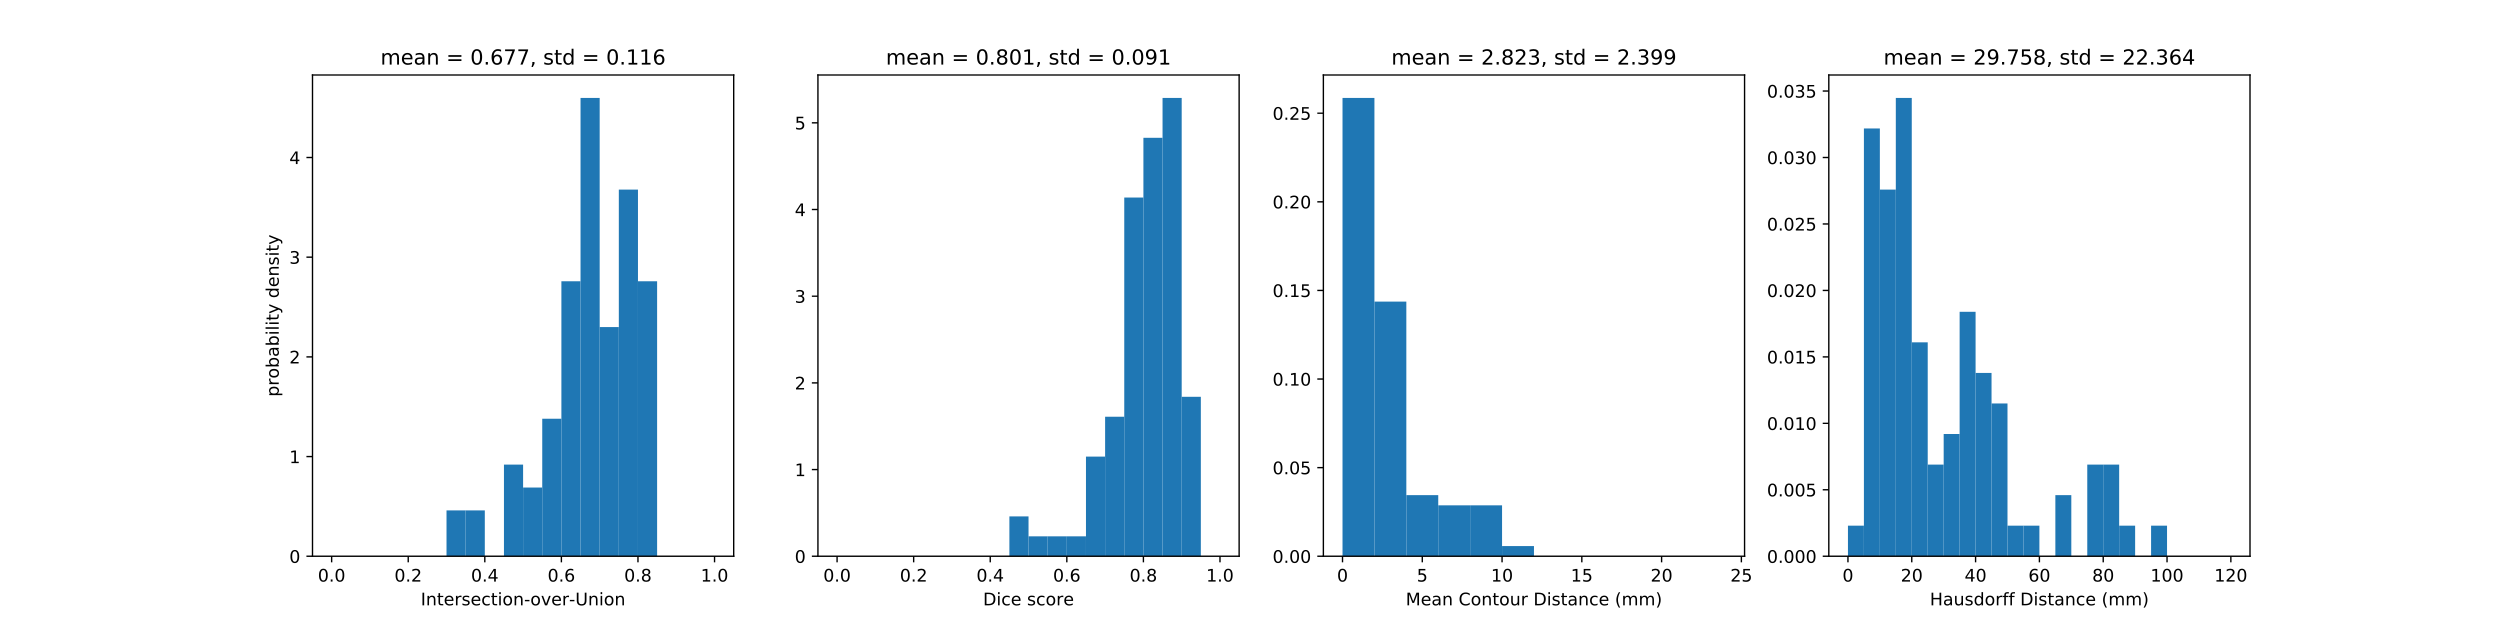 <?xml version="1.0" encoding="utf-8" standalone="no"?>
<!DOCTYPE svg PUBLIC "-//W3C//DTD SVG 1.1//EN"
  "http://www.w3.org/Graphics/SVG/1.1/DTD/svg11.dtd">
<!-- Created with matplotlib (https://matplotlib.org/) -->
<svg height="360pt" version="1.1" viewBox="0 0 1440 360" width="1440pt" xmlns="http://www.w3.org/2000/svg" xmlns:xlink="http://www.w3.org/1999/xlink">
 <defs>
  <style type="text/css">
*{stroke-linecap:butt;stroke-linejoin:round;}
  </style>
 </defs>
 <g id="figure_1">
  <g id="patch_1">
   <path d="M 0 360 
L 1440 360 
L 1440 0 
L 0 0 
z
" style="fill:#ffffff;"/>
  </g>
  <g id="axes_1">
   <g id="patch_2">
    <path d="M 180 320.4 
L 422.609 320.4 
L 422.609 43.2 
L 180 43.2 
z
" style="fill:#ffffff;"/>
   </g>
   <g id="patch_3">
    <path clip-path="url(#p65439adc10)" d="M 191.028 320.4 
L 202.055 320.4 
L 202.055 320.4 
L 191.028 320.4 
z
" style="fill:#1f77b4;"/>
   </g>
   <g id="patch_4">
    <path clip-path="url(#p65439adc10)" d="M 202.055 320.4 
L 213.083 320.4 
L 213.083 320.4 
L 202.055 320.4 
z
" style="fill:#1f77b4;"/>
   </g>
   <g id="patch_5">
    <path clip-path="url(#p65439adc10)" d="M 213.083 320.4 
L 224.111 320.4 
L 224.111 320.4 
L 213.083 320.4 
z
" style="fill:#1f77b4;"/>
   </g>
   <g id="patch_6">
    <path clip-path="url(#p65439adc10)" d="M 224.111 320.4 
L 235.138 320.4 
L 235.138 320.4 
L 224.111 320.4 
z
" style="fill:#1f77b4;"/>
   </g>
   <g id="patch_7">
    <path clip-path="url(#p65439adc10)" d="M 235.138 320.4 
L 246.166 320.4 
L 246.166 320.4 
L 235.138 320.4 
z
" style="fill:#1f77b4;"/>
   </g>
   <g id="patch_8">
    <path clip-path="url(#p65439adc10)" d="M 246.166 320.4 
L 257.194 320.4 
L 257.194 320.4 
L 246.166 320.4 
z
" style="fill:#1f77b4;"/>
   </g>
   <g id="patch_9">
    <path clip-path="url(#p65439adc10)" d="M 257.194 320.4 
L 268.221 320.4 
L 268.221 294 
L 257.194 294 
z
" style="fill:#1f77b4;"/>
   </g>
   <g id="patch_10">
    <path clip-path="url(#p65439adc10)" d="M 268.221 320.4 
L 279.249 320.4 
L 279.249 294 
L 268.221 294 
z
" style="fill:#1f77b4;"/>
   </g>
   <g id="patch_11">
    <path clip-path="url(#p65439adc10)" d="M 279.249 320.4 
L 290.277 320.4 
L 290.277 320.4 
L 279.249 320.4 
z
" style="fill:#1f77b4;"/>
   </g>
   <g id="patch_12">
    <path clip-path="url(#p65439adc10)" d="M 290.277 320.4 
L 301.304 320.4 
L 301.304 267.6 
L 290.277 267.6 
z
" style="fill:#1f77b4;"/>
   </g>
   <g id="patch_13">
    <path clip-path="url(#p65439adc10)" d="M 301.304 320.4 
L 312.332 320.4 
L 312.332 280.8 
L 301.304 280.8 
z
" style="fill:#1f77b4;"/>
   </g>
   <g id="patch_14">
    <path clip-path="url(#p65439adc10)" d="M 312.332 320.4 
L 323.36 320.4 
L 323.36 241.2 
L 312.332 241.2 
z
" style="fill:#1f77b4;"/>
   </g>
   <g id="patch_15">
    <path clip-path="url(#p65439adc10)" d="M 323.36 320.4 
L 334.387 320.4 
L 334.387 162 
L 323.36 162 
z
" style="fill:#1f77b4;"/>
   </g>
   <g id="patch_16">
    <path clip-path="url(#p65439adc10)" d="M 334.387 320.4 
L 345.415 320.4 
L 345.415 56.4 
L 334.387 56.4 
z
" style="fill:#1f77b4;"/>
   </g>
   <g id="patch_17">
    <path clip-path="url(#p65439adc10)" d="M 345.415 320.4 
L 356.443 320.4 
L 356.443 188.4 
L 345.415 188.4 
z
" style="fill:#1f77b4;"/>
   </g>
   <g id="patch_18">
    <path clip-path="url(#p65439adc10)" d="M 356.443 320.4 
L 367.47 320.4 
L 367.47 109.2 
L 356.443 109.2 
z
" style="fill:#1f77b4;"/>
   </g>
   <g id="patch_19">
    <path clip-path="url(#p65439adc10)" d="M 367.47 320.4 
L 378.498 320.4 
L 378.498 162 
L 367.47 162 
z
" style="fill:#1f77b4;"/>
   </g>
   <g id="patch_20">
    <path clip-path="url(#p65439adc10)" d="M 378.498 320.4 
L 389.526 320.4 
L 389.526 320.4 
L 378.498 320.4 
z
" style="fill:#1f77b4;"/>
   </g>
   <g id="patch_21">
    <path clip-path="url(#p65439adc10)" d="M 389.526 320.4 
L 400.553 320.4 
L 400.553 320.4 
L 389.526 320.4 
z
" style="fill:#1f77b4;"/>
   </g>
   <g id="patch_22">
    <path clip-path="url(#p65439adc10)" d="M 400.553 320.4 
L 411.581 320.4 
L 411.581 320.4 
L 400.553 320.4 
z
" style="fill:#1f77b4;"/>
   </g>
   <g id="matplotlib.axis_1">
    <g id="xtick_1">
     <g id="line2d_1">
      <defs>
       <path d="M 0 0 
L 0 3.5 
" id="m44adc388f5" style="stroke:#000000;stroke-width:0.8;"/>
      </defs>
      <g>
       <use style="stroke:#000000;stroke-width:0.8;" x="191.028" xlink:href="#m44adc388f5" y="320.4"/>
      </g>
     </g>
     <g id="text_1">
      <!-- 0.0 -->
      <defs>
       <path d="M 31.781 66.406 
Q 24.172 66.406 20.328 58.906 
Q 16.5 51.422 16.5 36.375 
Q 16.5 21.391 20.328 13.891 
Q 24.172 6.391 31.781 6.391 
Q 39.453 6.391 43.281 13.891 
Q 47.125 21.391 47.125 36.375 
Q 47.125 51.422 43.281 58.906 
Q 39.453 66.406 31.781 66.406 
z
M 31.781 74.219 
Q 44.047 74.219 50.516 64.516 
Q 56.984 54.828 56.984 36.375 
Q 56.984 17.969 50.516 8.266 
Q 44.047 -1.422 31.781 -1.422 
Q 19.531 -1.422 13.062 8.266 
Q 6.594 17.969 6.594 36.375 
Q 6.594 54.828 13.062 64.516 
Q 19.531 74.219 31.781 74.219 
z
" id="DejaVuSans-48"/>
       <path d="M 10.688 12.406 
L 21 12.406 
L 21 0 
L 10.688 0 
z
" id="DejaVuSans-46"/>
      </defs>
      <g transform="translate(183.076 334.998)scale(0.1 -0.1)">
       <use xlink:href="#DejaVuSans-48"/>
       <use x="63.623" xlink:href="#DejaVuSans-46"/>
       <use x="95.41" xlink:href="#DejaVuSans-48"/>
      </g>
     </g>
    </g>
    <g id="xtick_2">
     <g id="line2d_2">
      <g>
       <use style="stroke:#000000;stroke-width:0.8;" x="235.138" xlink:href="#m44adc388f5" y="320.4"/>
      </g>
     </g>
     <g id="text_2">
      <!-- 0.2 -->
      <defs>
       <path d="M 19.188 8.297 
L 53.609 8.297 
L 53.609 0 
L 7.328 0 
L 7.328 8.297 
Q 12.938 14.109 22.625 23.891 
Q 32.328 33.688 34.812 36.531 
Q 39.547 41.844 41.422 45.531 
Q 43.312 49.219 43.312 52.781 
Q 43.312 58.594 39.234 62.25 
Q 35.156 65.922 28.609 65.922 
Q 23.969 65.922 18.812 64.312 
Q 13.672 62.703 7.812 59.422 
L 7.812 69.391 
Q 13.766 71.781 18.938 73 
Q 24.125 74.219 28.422 74.219 
Q 39.75 74.219 46.484 68.547 
Q 53.219 62.891 53.219 53.422 
Q 53.219 48.922 51.531 44.891 
Q 49.859 40.875 45.406 35.406 
Q 44.188 33.984 37.641 27.219 
Q 31.109 20.453 19.188 8.297 
z
" id="DejaVuSans-50"/>
      </defs>
      <g transform="translate(227.187 334.998)scale(0.1 -0.1)">
       <use xlink:href="#DejaVuSans-48"/>
       <use x="63.623" xlink:href="#DejaVuSans-46"/>
       <use x="95.41" xlink:href="#DejaVuSans-50"/>
      </g>
     </g>
    </g>
    <g id="xtick_3">
     <g id="line2d_3">
      <g>
       <use style="stroke:#000000;stroke-width:0.8;" x="279.249" xlink:href="#m44adc388f5" y="320.4"/>
      </g>
     </g>
     <g id="text_3">
      <!-- 0.4 -->
      <defs>
       <path d="M 37.797 64.312 
L 12.891 25.391 
L 37.797 25.391 
z
M 35.203 72.906 
L 47.609 72.906 
L 47.609 25.391 
L 58.016 25.391 
L 58.016 17.188 
L 47.609 17.188 
L 47.609 0 
L 37.797 0 
L 37.797 17.188 
L 4.891 17.188 
L 4.891 26.703 
z
" id="DejaVuSans-52"/>
      </defs>
      <g transform="translate(271.297 334.998)scale(0.1 -0.1)">
       <use xlink:href="#DejaVuSans-48"/>
       <use x="63.623" xlink:href="#DejaVuSans-46"/>
       <use x="95.41" xlink:href="#DejaVuSans-52"/>
      </g>
     </g>
    </g>
    <g id="xtick_4">
     <g id="line2d_4">
      <g>
       <use style="stroke:#000000;stroke-width:0.8;" x="323.36" xlink:href="#m44adc388f5" y="320.4"/>
      </g>
     </g>
     <g id="text_4">
      <!-- 0.6 -->
      <defs>
       <path d="M 33.016 40.375 
Q 26.375 40.375 22.484 35.828 
Q 18.609 31.297 18.609 23.391 
Q 18.609 15.531 22.484 10.953 
Q 26.375 6.391 33.016 6.391 
Q 39.656 6.391 43.531 10.953 
Q 47.406 15.531 47.406 23.391 
Q 47.406 31.297 43.531 35.828 
Q 39.656 40.375 33.016 40.375 
z
M 52.594 71.297 
L 52.594 62.312 
Q 48.875 64.062 45.094 64.984 
Q 41.312 65.922 37.594 65.922 
Q 27.828 65.922 22.672 59.328 
Q 17.531 52.734 16.797 39.406 
Q 19.672 43.656 24.016 45.922 
Q 28.375 48.188 33.594 48.188 
Q 44.578 48.188 50.953 41.516 
Q 57.328 34.859 57.328 23.391 
Q 57.328 12.156 50.688 5.359 
Q 44.047 -1.422 33.016 -1.422 
Q 20.359 -1.422 13.672 8.266 
Q 6.984 17.969 6.984 36.375 
Q 6.984 53.656 15.188 63.938 
Q 23.391 74.219 37.203 74.219 
Q 40.922 74.219 44.703 73.484 
Q 48.484 72.75 52.594 71.297 
z
" id="DejaVuSans-54"/>
      </defs>
      <g transform="translate(315.408 334.998)scale(0.1 -0.1)">
       <use xlink:href="#DejaVuSans-48"/>
       <use x="63.623" xlink:href="#DejaVuSans-46"/>
       <use x="95.41" xlink:href="#DejaVuSans-54"/>
      </g>
     </g>
    </g>
    <g id="xtick_5">
     <g id="line2d_5">
      <g>
       <use style="stroke:#000000;stroke-width:0.8;" x="367.47" xlink:href="#m44adc388f5" y="320.4"/>
      </g>
     </g>
     <g id="text_5">
      <!-- 0.8 -->
      <defs>
       <path d="M 31.781 34.625 
Q 24.75 34.625 20.719 30.859 
Q 16.703 27.094 16.703 20.516 
Q 16.703 13.922 20.719 10.156 
Q 24.75 6.391 31.781 6.391 
Q 38.812 6.391 42.859 10.172 
Q 46.922 13.969 46.922 20.516 
Q 46.922 27.094 42.891 30.859 
Q 38.875 34.625 31.781 34.625 
z
M 21.922 38.812 
Q 15.578 40.375 12.031 44.719 
Q 8.5 49.078 8.5 55.328 
Q 8.5 64.062 14.719 69.141 
Q 20.953 74.219 31.781 74.219 
Q 42.672 74.219 48.875 69.141 
Q 55.078 64.062 55.078 55.328 
Q 55.078 49.078 51.531 44.719 
Q 48 40.375 41.703 38.812 
Q 48.828 37.156 52.797 32.312 
Q 56.781 27.484 56.781 20.516 
Q 56.781 9.906 50.312 4.234 
Q 43.844 -1.422 31.781 -1.422 
Q 19.734 -1.422 13.25 4.234 
Q 6.781 9.906 6.781 20.516 
Q 6.781 27.484 10.781 32.312 
Q 14.797 37.156 21.922 38.812 
z
M 18.312 54.391 
Q 18.312 48.734 21.844 45.562 
Q 25.391 42.391 31.781 42.391 
Q 38.141 42.391 41.719 45.562 
Q 45.312 48.734 45.312 54.391 
Q 45.312 60.062 41.719 63.234 
Q 38.141 66.406 31.781 66.406 
Q 25.391 66.406 21.844 63.234 
Q 18.312 60.062 18.312 54.391 
z
" id="DejaVuSans-56"/>
      </defs>
      <g transform="translate(359.519 334.998)scale(0.1 -0.1)">
       <use xlink:href="#DejaVuSans-48"/>
       <use x="63.623" xlink:href="#DejaVuSans-46"/>
       <use x="95.41" xlink:href="#DejaVuSans-56"/>
      </g>
     </g>
    </g>
    <g id="xtick_6">
     <g id="line2d_6">
      <g>
       <use style="stroke:#000000;stroke-width:0.8;" x="411.581" xlink:href="#m44adc388f5" y="320.4"/>
      </g>
     </g>
     <g id="text_6">
      <!-- 1.0 -->
      <defs>
       <path d="M 12.406 8.297 
L 28.516 8.297 
L 28.516 63.922 
L 10.984 60.406 
L 10.984 69.391 
L 28.422 72.906 
L 38.281 72.906 
L 38.281 8.297 
L 54.391 8.297 
L 54.391 0 
L 12.406 0 
z
" id="DejaVuSans-49"/>
      </defs>
      <g transform="translate(403.629 334.998)scale(0.1 -0.1)">
       <use xlink:href="#DejaVuSans-49"/>
       <use x="63.623" xlink:href="#DejaVuSans-46"/>
       <use x="95.41" xlink:href="#DejaVuSans-48"/>
      </g>
     </g>
    </g>
    <g id="text_7">
     <!-- Intersection-over-Union -->
     <defs>
      <path d="M 9.812 72.906 
L 19.672 72.906 
L 19.672 0 
L 9.812 0 
z
" id="DejaVuSans-73"/>
      <path d="M 54.891 33.016 
L 54.891 0 
L 45.906 0 
L 45.906 32.719 
Q 45.906 40.484 42.875 44.328 
Q 39.844 48.188 33.797 48.188 
Q 26.516 48.188 22.312 43.547 
Q 18.109 38.922 18.109 30.906 
L 18.109 0 
L 9.078 0 
L 9.078 54.688 
L 18.109 54.688 
L 18.109 46.188 
Q 21.344 51.125 25.703 53.562 
Q 30.078 56 35.797 56 
Q 45.219 56 50.047 50.172 
Q 54.891 44.344 54.891 33.016 
z
" id="DejaVuSans-110"/>
      <path d="M 18.312 70.219 
L 18.312 54.688 
L 36.812 54.688 
L 36.812 47.703 
L 18.312 47.703 
L 18.312 18.016 
Q 18.312 11.328 20.141 9.422 
Q 21.969 7.516 27.594 7.516 
L 36.812 7.516 
L 36.812 0 
L 27.594 0 
Q 17.188 0 13.234 3.875 
Q 9.281 7.766 9.281 18.016 
L 9.281 47.703 
L 2.688 47.703 
L 2.688 54.688 
L 9.281 54.688 
L 9.281 70.219 
z
" id="DejaVuSans-116"/>
      <path d="M 56.203 29.594 
L 56.203 25.203 
L 14.891 25.203 
Q 15.484 15.922 20.484 11.062 
Q 25.484 6.203 34.422 6.203 
Q 39.594 6.203 44.453 7.469 
Q 49.312 8.734 54.109 11.281 
L 54.109 2.781 
Q 49.266 0.734 44.188 -0.344 
Q 39.109 -1.422 33.891 -1.422 
Q 20.797 -1.422 13.156 6.188 
Q 5.516 13.812 5.516 26.812 
Q 5.516 40.234 12.766 48.109 
Q 20.016 56 32.328 56 
Q 43.359 56 49.781 48.891 
Q 56.203 41.797 56.203 29.594 
z
M 47.219 32.234 
Q 47.125 39.594 43.094 43.984 
Q 39.062 48.391 32.422 48.391 
Q 24.906 48.391 20.391 44.141 
Q 15.875 39.891 15.188 32.172 
z
" id="DejaVuSans-101"/>
      <path d="M 41.109 46.297 
Q 39.594 47.172 37.812 47.578 
Q 36.031 48 33.891 48 
Q 26.266 48 22.188 43.047 
Q 18.109 38.094 18.109 28.812 
L 18.109 0 
L 9.078 0 
L 9.078 54.688 
L 18.109 54.688 
L 18.109 46.188 
Q 20.953 51.172 25.484 53.578 
Q 30.031 56 36.531 56 
Q 37.453 56 38.578 55.875 
Q 39.703 55.766 41.062 55.516 
z
" id="DejaVuSans-114"/>
      <path d="M 44.281 53.078 
L 44.281 44.578 
Q 40.484 46.531 36.375 47.5 
Q 32.281 48.484 27.875 48.484 
Q 21.188 48.484 17.844 46.438 
Q 14.5 44.391 14.5 40.281 
Q 14.5 37.156 16.891 35.375 
Q 19.281 33.594 26.516 31.984 
L 29.594 31.297 
Q 39.156 29.25 43.188 25.516 
Q 47.219 21.781 47.219 15.094 
Q 47.219 7.469 41.188 3.016 
Q 35.156 -1.422 24.609 -1.422 
Q 20.219 -1.422 15.453 -0.562 
Q 10.688 0.297 5.422 2 
L 5.422 11.281 
Q 10.406 8.688 15.234 7.391 
Q 20.062 6.109 24.812 6.109 
Q 31.156 6.109 34.562 8.281 
Q 37.984 10.453 37.984 14.406 
Q 37.984 18.062 35.516 20.016 
Q 33.062 21.969 24.703 23.781 
L 21.578 24.516 
Q 13.234 26.266 9.516 29.906 
Q 5.812 33.547 5.812 39.891 
Q 5.812 47.609 11.281 51.797 
Q 16.75 56 26.812 56 
Q 31.781 56 36.172 55.266 
Q 40.578 54.547 44.281 53.078 
z
" id="DejaVuSans-115"/>
      <path d="M 48.781 52.594 
L 48.781 44.188 
Q 44.969 46.297 41.141 47.344 
Q 37.312 48.391 33.406 48.391 
Q 24.656 48.391 19.812 42.844 
Q 14.984 37.312 14.984 27.297 
Q 14.984 17.281 19.812 11.734 
Q 24.656 6.203 33.406 6.203 
Q 37.312 6.203 41.141 7.25 
Q 44.969 8.297 48.781 10.406 
L 48.781 2.094 
Q 45.016 0.344 40.984 -0.531 
Q 36.969 -1.422 32.422 -1.422 
Q 20.062 -1.422 12.781 6.344 
Q 5.516 14.109 5.516 27.297 
Q 5.516 40.672 12.859 48.328 
Q 20.219 56 33.016 56 
Q 37.156 56 41.109 55.141 
Q 45.062 54.297 48.781 52.594 
z
" id="DejaVuSans-99"/>
      <path d="M 9.422 54.688 
L 18.406 54.688 
L 18.406 0 
L 9.422 0 
z
M 9.422 75.984 
L 18.406 75.984 
L 18.406 64.594 
L 9.422 64.594 
z
" id="DejaVuSans-105"/>
      <path d="M 30.609 48.391 
Q 23.391 48.391 19.188 42.75 
Q 14.984 37.109 14.984 27.297 
Q 14.984 17.484 19.156 11.844 
Q 23.344 6.203 30.609 6.203 
Q 37.797 6.203 41.984 11.859 
Q 46.188 17.531 46.188 27.297 
Q 46.188 37.016 41.984 42.703 
Q 37.797 48.391 30.609 48.391 
z
M 30.609 56 
Q 42.328 56 49.016 48.375 
Q 55.719 40.766 55.719 27.297 
Q 55.719 13.875 49.016 6.219 
Q 42.328 -1.422 30.609 -1.422 
Q 18.844 -1.422 12.172 6.219 
Q 5.516 13.875 5.516 27.297 
Q 5.516 40.766 12.172 48.375 
Q 18.844 56 30.609 56 
z
" id="DejaVuSans-111"/>
      <path d="M 4.891 31.391 
L 31.203 31.391 
L 31.203 23.391 
L 4.891 23.391 
z
" id="DejaVuSans-45"/>
      <path d="M 2.984 54.688 
L 12.5 54.688 
L 29.594 8.797 
L 46.688 54.688 
L 56.203 54.688 
L 35.688 0 
L 23.484 0 
z
" id="DejaVuSans-118"/>
      <path d="M 8.688 72.906 
L 18.609 72.906 
L 18.609 28.609 
Q 18.609 16.891 22.844 11.734 
Q 27.094 6.594 36.625 6.594 
Q 46.094 6.594 50.344 11.734 
Q 54.594 16.891 54.594 28.609 
L 54.594 72.906 
L 64.5 72.906 
L 64.5 27.391 
Q 64.5 13.141 57.438 5.859 
Q 50.391 -1.422 36.625 -1.422 
Q 22.797 -1.422 15.734 5.859 
Q 8.688 13.141 8.688 27.391 
z
" id="DejaVuSans-85"/>
     </defs>
     <g transform="translate(242.361 348.677)scale(0.1 -0.1)">
      <use xlink:href="#DejaVuSans-73"/>
      <use x="29.492" xlink:href="#DejaVuSans-110"/>
      <use x="92.871" xlink:href="#DejaVuSans-116"/>
      <use x="132.08" xlink:href="#DejaVuSans-101"/>
      <use x="193.604" xlink:href="#DejaVuSans-114"/>
      <use x="234.717" xlink:href="#DejaVuSans-115"/>
      <use x="286.816" xlink:href="#DejaVuSans-101"/>
      <use x="348.34" xlink:href="#DejaVuSans-99"/>
      <use x="403.32" xlink:href="#DejaVuSans-116"/>
      <use x="442.529" xlink:href="#DejaVuSans-105"/>
      <use x="470.312" xlink:href="#DejaVuSans-111"/>
      <use x="531.494" xlink:href="#DejaVuSans-110"/>
      <use x="594.873" xlink:href="#DejaVuSans-45"/>
      <use x="630.973" xlink:href="#DejaVuSans-111"/>
      <use x="692.154" xlink:href="#DejaVuSans-118"/>
      <use x="751.334" xlink:href="#DejaVuSans-101"/>
      <use x="812.857" xlink:href="#DejaVuSans-114"/>
      <use x="853.877" xlink:href="#DejaVuSans-45"/>
      <use x="889.961" xlink:href="#DejaVuSans-85"/>
      <use x="963.154" xlink:href="#DejaVuSans-110"/>
      <use x="1026.533" xlink:href="#DejaVuSans-105"/>
      <use x="1054.316" xlink:href="#DejaVuSans-111"/>
      <use x="1115.498" xlink:href="#DejaVuSans-110"/>
     </g>
    </g>
   </g>
   <g id="matplotlib.axis_2">
    <g id="ytick_1">
     <g id="line2d_7">
      <defs>
       <path d="M 0 0 
L -3.5 0 
" id="m90b9cbdef1" style="stroke:#000000;stroke-width:0.8;"/>
      </defs>
      <g>
       <use style="stroke:#000000;stroke-width:0.8;" x="180" xlink:href="#m90b9cbdef1" y="320.4"/>
      </g>
     </g>
     <g id="text_8">
      <!-- 0 -->
      <g transform="translate(166.637 324.199)scale(0.1 -0.1)">
       <use xlink:href="#DejaVuSans-48"/>
      </g>
     </g>
    </g>
    <g id="ytick_2">
     <g id="line2d_8">
      <g>
       <use style="stroke:#000000;stroke-width:0.8;" x="180" xlink:href="#m90b9cbdef1" y="262.98"/>
      </g>
     </g>
     <g id="text_9">
      <!-- 1 -->
      <g transform="translate(166.637 266.779)scale(0.1 -0.1)">
       <use xlink:href="#DejaVuSans-49"/>
      </g>
     </g>
    </g>
    <g id="ytick_3">
     <g id="line2d_9">
      <g>
       <use style="stroke:#000000;stroke-width:0.8;" x="180" xlink:href="#m90b9cbdef1" y="205.56"/>
      </g>
     </g>
     <g id="text_10">
      <!-- 2 -->
      <g transform="translate(166.637 209.359)scale(0.1 -0.1)">
       <use xlink:href="#DejaVuSans-50"/>
      </g>
     </g>
    </g>
    <g id="ytick_4">
     <g id="line2d_10">
      <g>
       <use style="stroke:#000000;stroke-width:0.8;" x="180" xlink:href="#m90b9cbdef1" y="148.14"/>
      </g>
     </g>
     <g id="text_11">
      <!-- 3 -->
      <defs>
       <path d="M 40.578 39.312 
Q 47.656 37.797 51.625 33 
Q 55.609 28.219 55.609 21.188 
Q 55.609 10.406 48.188 4.484 
Q 40.766 -1.422 27.094 -1.422 
Q 22.516 -1.422 17.656 -0.516 
Q 12.797 0.391 7.625 2.203 
L 7.625 11.719 
Q 11.719 9.328 16.594 8.109 
Q 21.484 6.891 26.812 6.891 
Q 36.078 6.891 40.938 10.547 
Q 45.797 14.203 45.797 21.188 
Q 45.797 27.641 41.281 31.266 
Q 36.766 34.906 28.719 34.906 
L 20.219 34.906 
L 20.219 43.016 
L 29.109 43.016 
Q 36.375 43.016 40.234 45.922 
Q 44.094 48.828 44.094 54.297 
Q 44.094 59.906 40.109 62.906 
Q 36.141 65.922 28.719 65.922 
Q 24.656 65.922 20.016 65.031 
Q 15.375 64.156 9.812 62.312 
L 9.812 71.094 
Q 15.438 72.656 20.344 73.438 
Q 25.25 74.219 29.594 74.219 
Q 40.828 74.219 47.359 69.109 
Q 53.906 64.016 53.906 55.328 
Q 53.906 49.266 50.438 45.094 
Q 46.969 40.922 40.578 39.312 
z
" id="DejaVuSans-51"/>
      </defs>
      <g transform="translate(166.637 151.939)scale(0.1 -0.1)">
       <use xlink:href="#DejaVuSans-51"/>
      </g>
     </g>
    </g>
    <g id="ytick_5">
     <g id="line2d_11">
      <g>
       <use style="stroke:#000000;stroke-width:0.8;" x="180" xlink:href="#m90b9cbdef1" y="90.72"/>
      </g>
     </g>
     <g id="text_12">
      <!-- 4 -->
      <g transform="translate(166.637 94.519)scale(0.1 -0.1)">
       <use xlink:href="#DejaVuSans-52"/>
      </g>
     </g>
    </g>
    <g id="text_13">
     <!-- probability density -->
     <defs>
      <path d="M 18.109 8.203 
L 18.109 -20.797 
L 9.078 -20.797 
L 9.078 54.688 
L 18.109 54.688 
L 18.109 46.391 
Q 20.953 51.266 25.266 53.625 
Q 29.594 56 35.594 56 
Q 45.562 56 51.781 48.094 
Q 58.016 40.188 58.016 27.297 
Q 58.016 14.406 51.781 6.484 
Q 45.562 -1.422 35.594 -1.422 
Q 29.594 -1.422 25.266 0.953 
Q 20.953 3.328 18.109 8.203 
z
M 48.688 27.297 
Q 48.688 37.203 44.609 42.844 
Q 40.531 48.484 33.406 48.484 
Q 26.266 48.484 22.188 42.844 
Q 18.109 37.203 18.109 27.297 
Q 18.109 17.391 22.188 11.75 
Q 26.266 6.109 33.406 6.109 
Q 40.531 6.109 44.609 11.75 
Q 48.688 17.391 48.688 27.297 
z
" id="DejaVuSans-112"/>
      <path d="M 48.688 27.297 
Q 48.688 37.203 44.609 42.844 
Q 40.531 48.484 33.406 48.484 
Q 26.266 48.484 22.188 42.844 
Q 18.109 37.203 18.109 27.297 
Q 18.109 17.391 22.188 11.75 
Q 26.266 6.109 33.406 6.109 
Q 40.531 6.109 44.609 11.75 
Q 48.688 17.391 48.688 27.297 
z
M 18.109 46.391 
Q 20.953 51.266 25.266 53.625 
Q 29.594 56 35.594 56 
Q 45.562 56 51.781 48.094 
Q 58.016 40.188 58.016 27.297 
Q 58.016 14.406 51.781 6.484 
Q 45.562 -1.422 35.594 -1.422 
Q 29.594 -1.422 25.266 0.953 
Q 20.953 3.328 18.109 8.203 
L 18.109 0 
L 9.078 0 
L 9.078 75.984 
L 18.109 75.984 
z
" id="DejaVuSans-98"/>
      <path d="M 34.281 27.484 
Q 23.391 27.484 19.188 25 
Q 14.984 22.516 14.984 16.5 
Q 14.984 11.719 18.141 8.906 
Q 21.297 6.109 26.703 6.109 
Q 34.188 6.109 38.703 11.406 
Q 43.219 16.703 43.219 25.484 
L 43.219 27.484 
z
M 52.203 31.203 
L 52.203 0 
L 43.219 0 
L 43.219 8.297 
Q 40.141 3.328 35.547 0.953 
Q 30.953 -1.422 24.312 -1.422 
Q 15.922 -1.422 10.953 3.297 
Q 6 8.016 6 15.922 
Q 6 25.141 12.172 29.828 
Q 18.359 34.516 30.609 34.516 
L 43.219 34.516 
L 43.219 35.406 
Q 43.219 41.609 39.141 45 
Q 35.062 48.391 27.688 48.391 
Q 23 48.391 18.547 47.266 
Q 14.109 46.141 10.016 43.891 
L 10.016 52.203 
Q 14.938 54.109 19.578 55.047 
Q 24.219 56 28.609 56 
Q 40.484 56 46.344 49.844 
Q 52.203 43.703 52.203 31.203 
z
" id="DejaVuSans-97"/>
      <path d="M 9.422 75.984 
L 18.406 75.984 
L 18.406 0 
L 9.422 0 
z
" id="DejaVuSans-108"/>
      <path d="M 32.172 -5.078 
Q 28.375 -14.844 24.75 -17.812 
Q 21.141 -20.797 15.094 -20.797 
L 7.906 -20.797 
L 7.906 -13.281 
L 13.188 -13.281 
Q 16.891 -13.281 18.938 -11.516 
Q 21 -9.766 23.484 -3.219 
L 25.094 0.875 
L 2.984 54.688 
L 12.5 54.688 
L 29.594 11.922 
L 46.688 54.688 
L 56.203 54.688 
z
" id="DejaVuSans-121"/>
      <path id="DejaVuSans-32"/>
      <path d="M 45.406 46.391 
L 45.406 75.984 
L 54.391 75.984 
L 54.391 0 
L 45.406 0 
L 45.406 8.203 
Q 42.578 3.328 38.25 0.953 
Q 33.938 -1.422 27.875 -1.422 
Q 17.969 -1.422 11.734 6.484 
Q 5.516 14.406 5.516 27.297 
Q 5.516 40.188 11.734 48.094 
Q 17.969 56 27.875 56 
Q 33.938 56 38.25 53.625 
Q 42.578 51.266 45.406 46.391 
z
M 14.797 27.297 
Q 14.797 17.391 18.875 11.75 
Q 22.953 6.109 30.078 6.109 
Q 37.203 6.109 41.297 11.75 
Q 45.406 17.391 45.406 27.297 
Q 45.406 37.203 41.297 42.844 
Q 37.203 48.484 30.078 48.484 
Q 22.953 48.484 18.875 42.844 
Q 14.797 37.203 14.797 27.297 
z
" id="DejaVuSans-100"/>
     </defs>
     <g transform="translate(160.558 228.509)rotate(-90)scale(0.1 -0.1)">
      <use xlink:href="#DejaVuSans-112"/>
      <use x="63.477" xlink:href="#DejaVuSans-114"/>
      <use x="104.559" xlink:href="#DejaVuSans-111"/>
      <use x="165.74" xlink:href="#DejaVuSans-98"/>
      <use x="229.217" xlink:href="#DejaVuSans-97"/>
      <use x="290.496" xlink:href="#DejaVuSans-98"/>
      <use x="353.973" xlink:href="#DejaVuSans-105"/>
      <use x="381.756" xlink:href="#DejaVuSans-108"/>
      <use x="409.539" xlink:href="#DejaVuSans-105"/>
      <use x="437.322" xlink:href="#DejaVuSans-116"/>
      <use x="476.531" xlink:href="#DejaVuSans-121"/>
      <use x="535.711" xlink:href="#DejaVuSans-32"/>
      <use x="567.498" xlink:href="#DejaVuSans-100"/>
      <use x="630.975" xlink:href="#DejaVuSans-101"/>
      <use x="692.498" xlink:href="#DejaVuSans-110"/>
      <use x="755.877" xlink:href="#DejaVuSans-115"/>
      <use x="807.977" xlink:href="#DejaVuSans-105"/>
      <use x="835.76" xlink:href="#DejaVuSans-116"/>
      <use x="874.969" xlink:href="#DejaVuSans-121"/>
     </g>
    </g>
   </g>
   <g id="patch_23">
    <path d="M 180 320.4 
L 180 43.2 
" style="fill:none;stroke:#000000;stroke-linecap:square;stroke-linejoin:miter;stroke-width:0.8;"/>
   </g>
   <g id="patch_24">
    <path d="M 422.609 320.4 
L 422.609 43.2 
" style="fill:none;stroke:#000000;stroke-linecap:square;stroke-linejoin:miter;stroke-width:0.8;"/>
   </g>
   <g id="patch_25">
    <path d="M 180 320.4 
L 422.609 320.4 
" style="fill:none;stroke:#000000;stroke-linecap:square;stroke-linejoin:miter;stroke-width:0.8;"/>
   </g>
   <g id="patch_26">
    <path d="M 180 43.2 
L 422.609 43.2 
" style="fill:none;stroke:#000000;stroke-linecap:square;stroke-linejoin:miter;stroke-width:0.8;"/>
   </g>
   <g id="text_14">
    <!-- mean = 0.677, std = 0.116 -->
    <defs>
     <path d="M 52 44.188 
Q 55.375 50.25 60.062 53.125 
Q 64.75 56 71.094 56 
Q 79.641 56 84.281 50.016 
Q 88.922 44.047 88.922 33.016 
L 88.922 0 
L 79.891 0 
L 79.891 32.719 
Q 79.891 40.578 77.094 44.375 
Q 74.312 48.188 68.609 48.188 
Q 61.625 48.188 57.562 43.547 
Q 53.516 38.922 53.516 30.906 
L 53.516 0 
L 44.484 0 
L 44.484 32.719 
Q 44.484 40.625 41.703 44.406 
Q 38.922 48.188 33.109 48.188 
Q 26.219 48.188 22.156 43.531 
Q 18.109 38.875 18.109 30.906 
L 18.109 0 
L 9.078 0 
L 9.078 54.688 
L 18.109 54.688 
L 18.109 46.188 
Q 21.188 51.219 25.484 53.609 
Q 29.781 56 35.688 56 
Q 41.656 56 45.828 52.969 
Q 50 49.953 52 44.188 
z
" id="DejaVuSans-109"/>
     <path d="M 10.594 45.406 
L 73.188 45.406 
L 73.188 37.203 
L 10.594 37.203 
z
M 10.594 25.484 
L 73.188 25.484 
L 73.188 17.188 
L 10.594 17.188 
z
" id="DejaVuSans-61"/>
     <path d="M 8.203 72.906 
L 55.078 72.906 
L 55.078 68.703 
L 28.609 0 
L 18.312 0 
L 43.219 64.594 
L 8.203 64.594 
z
" id="DejaVuSans-55"/>
     <path d="M 11.719 12.406 
L 22.016 12.406 
L 22.016 4 
L 14.016 -11.625 
L 7.719 -11.625 
L 11.719 4 
z
" id="DejaVuSans-44"/>
    </defs>
    <g transform="translate(219.151 37.2)scale(0.12 -0.12)">
     <use xlink:href="#DejaVuSans-109"/>
     <use x="97.412" xlink:href="#DejaVuSans-101"/>
     <use x="158.936" xlink:href="#DejaVuSans-97"/>
     <use x="220.215" xlink:href="#DejaVuSans-110"/>
     <use x="283.594" xlink:href="#DejaVuSans-32"/>
     <use x="315.381" xlink:href="#DejaVuSans-61"/>
     <use x="399.17" xlink:href="#DejaVuSans-32"/>
     <use x="430.957" xlink:href="#DejaVuSans-48"/>
     <use x="494.58" xlink:href="#DejaVuSans-46"/>
     <use x="526.367" xlink:href="#DejaVuSans-54"/>
     <use x="589.99" xlink:href="#DejaVuSans-55"/>
     <use x="653.613" xlink:href="#DejaVuSans-55"/>
     <use x="717.236" xlink:href="#DejaVuSans-44"/>
     <use x="749.023" xlink:href="#DejaVuSans-32"/>
     <use x="780.811" xlink:href="#DejaVuSans-115"/>
     <use x="832.91" xlink:href="#DejaVuSans-116"/>
     <use x="872.119" xlink:href="#DejaVuSans-100"/>
     <use x="935.596" xlink:href="#DejaVuSans-32"/>
     <use x="967.383" xlink:href="#DejaVuSans-61"/>
     <use x="1051.172" xlink:href="#DejaVuSans-32"/>
     <use x="1082.959" xlink:href="#DejaVuSans-48"/>
     <use x="1146.582" xlink:href="#DejaVuSans-46"/>
     <use x="1178.369" xlink:href="#DejaVuSans-49"/>
     <use x="1241.992" xlink:href="#DejaVuSans-49"/>
     <use x="1305.615" xlink:href="#DejaVuSans-54"/>
    </g>
   </g>
  </g>
  <g id="axes_2">
   <g id="patch_27">
    <path d="M 471.13 320.4 
L 713.739 320.4 
L 713.739 43.2 
L 471.13 43.2 
z
" style="fill:#ffffff;"/>
   </g>
   <g id="patch_28">
    <path clip-path="url(#p03ae8b4158)" d="M 482.158 320.4 
L 493.186 320.4 
L 493.186 320.4 
L 482.158 320.4 
z
" style="fill:#1f77b4;"/>
   </g>
   <g id="patch_29">
    <path clip-path="url(#p03ae8b4158)" d="M 493.186 320.4 
L 504.213 320.4 
L 504.213 320.4 
L 493.186 320.4 
z
" style="fill:#1f77b4;"/>
   </g>
   <g id="patch_30">
    <path clip-path="url(#p03ae8b4158)" d="M 504.213 320.4 
L 515.241 320.4 
L 515.241 320.4 
L 504.213 320.4 
z
" style="fill:#1f77b4;"/>
   </g>
   <g id="patch_31">
    <path clip-path="url(#p03ae8b4158)" d="M 515.241 320.4 
L 526.269 320.4 
L 526.269 320.4 
L 515.241 320.4 
z
" style="fill:#1f77b4;"/>
   </g>
   <g id="patch_32">
    <path clip-path="url(#p03ae8b4158)" d="M 526.269 320.4 
L 537.296 320.4 
L 537.296 320.4 
L 526.269 320.4 
z
" style="fill:#1f77b4;"/>
   </g>
   <g id="patch_33">
    <path clip-path="url(#p03ae8b4158)" d="M 537.296 320.4 
L 548.324 320.4 
L 548.324 320.4 
L 537.296 320.4 
z
" style="fill:#1f77b4;"/>
   </g>
   <g id="patch_34">
    <path clip-path="url(#p03ae8b4158)" d="M 548.324 320.4 
L 559.352 320.4 
L 559.352 320.4 
L 548.324 320.4 
z
" style="fill:#1f77b4;"/>
   </g>
   <g id="patch_35">
    <path clip-path="url(#p03ae8b4158)" d="M 559.352 320.4 
L 570.379 320.4 
L 570.379 320.4 
L 559.352 320.4 
z
" style="fill:#1f77b4;"/>
   </g>
   <g id="patch_36">
    <path clip-path="url(#p03ae8b4158)" d="M 570.379 320.4 
L 581.407 320.4 
L 581.407 320.4 
L 570.379 320.4 
z
" style="fill:#1f77b4;"/>
   </g>
   <g id="patch_37">
    <path clip-path="url(#p03ae8b4158)" d="M 581.407 320.4 
L 592.435 320.4 
L 592.435 297.443 
L 581.407 297.443 
z
" style="fill:#1f77b4;"/>
   </g>
   <g id="patch_38">
    <path clip-path="url(#p03ae8b4158)" d="M 592.435 320.4 
L 603.462 320.4 
L 603.462 308.922 
L 592.435 308.922 
z
" style="fill:#1f77b4;"/>
   </g>
   <g id="patch_39">
    <path clip-path="url(#p03ae8b4158)" d="M 603.462 320.4 
L 614.49 320.4 
L 614.49 308.922 
L 603.462 308.922 
z
" style="fill:#1f77b4;"/>
   </g>
   <g id="patch_40">
    <path clip-path="url(#p03ae8b4158)" d="M 614.49 320.4 
L 625.518 320.4 
L 625.518 308.922 
L 614.49 308.922 
z
" style="fill:#1f77b4;"/>
   </g>
   <g id="patch_41">
    <path clip-path="url(#p03ae8b4158)" d="M 625.518 320.4 
L 636.545 320.4 
L 636.545 263.009 
L 625.518 263.009 
z
" style="fill:#1f77b4;"/>
   </g>
   <g id="patch_42">
    <path clip-path="url(#p03ae8b4158)" d="M 636.545 320.4 
L 647.573 320.4 
L 647.573 240.052 
L 636.545 240.052 
z
" style="fill:#1f77b4;"/>
   </g>
   <g id="patch_43">
    <path clip-path="url(#p03ae8b4158)" d="M 647.573 320.4 
L 658.601 320.4 
L 658.601 113.791 
L 647.573 113.791 
z
" style="fill:#1f77b4;"/>
   </g>
   <g id="patch_44">
    <path clip-path="url(#p03ae8b4158)" d="M 658.601 320.4 
L 669.628 320.4 
L 669.628 79.357 
L 658.601 79.357 
z
" style="fill:#1f77b4;"/>
   </g>
   <g id="patch_45">
    <path clip-path="url(#p03ae8b4158)" d="M 669.628 320.4 
L 680.656 320.4 
L 680.656 56.4 
L 669.628 56.4 
z
" style="fill:#1f77b4;"/>
   </g>
   <g id="patch_46">
    <path clip-path="url(#p03ae8b4158)" d="M 680.656 320.4 
L 691.684 320.4 
L 691.684 228.574 
L 680.656 228.574 
z
" style="fill:#1f77b4;"/>
   </g>
   <g id="patch_47">
    <path clip-path="url(#p03ae8b4158)" d="M 691.684 320.4 
L 702.711 320.4 
L 702.711 320.4 
L 691.684 320.4 
z
" style="fill:#1f77b4;"/>
   </g>
   <g id="matplotlib.axis_3">
    <g id="xtick_7">
     <g id="line2d_12">
      <g>
       <use style="stroke:#000000;stroke-width:0.8;" x="482.158" xlink:href="#m44adc388f5" y="320.4"/>
      </g>
     </g>
     <g id="text_15">
      <!-- 0.0 -->
      <g transform="translate(474.207 334.998)scale(0.1 -0.1)">
       <use xlink:href="#DejaVuSans-48"/>
       <use x="63.623" xlink:href="#DejaVuSans-46"/>
       <use x="95.41" xlink:href="#DejaVuSans-48"/>
      </g>
     </g>
    </g>
    <g id="xtick_8">
     <g id="line2d_13">
      <g>
       <use style="stroke:#000000;stroke-width:0.8;" x="526.269" xlink:href="#m44adc388f5" y="320.4"/>
      </g>
     </g>
     <g id="text_16">
      <!-- 0.2 -->
      <g transform="translate(518.317 334.998)scale(0.1 -0.1)">
       <use xlink:href="#DejaVuSans-48"/>
       <use x="63.623" xlink:href="#DejaVuSans-46"/>
       <use x="95.41" xlink:href="#DejaVuSans-50"/>
      </g>
     </g>
    </g>
    <g id="xtick_9">
     <g id="line2d_14">
      <g>
       <use style="stroke:#000000;stroke-width:0.8;" x="570.379" xlink:href="#m44adc388f5" y="320.4"/>
      </g>
     </g>
     <g id="text_17">
      <!-- 0.4 -->
      <g transform="translate(562.428 334.998)scale(0.1 -0.1)">
       <use xlink:href="#DejaVuSans-48"/>
       <use x="63.623" xlink:href="#DejaVuSans-46"/>
       <use x="95.41" xlink:href="#DejaVuSans-52"/>
      </g>
     </g>
    </g>
    <g id="xtick_10">
     <g id="line2d_15">
      <g>
       <use style="stroke:#000000;stroke-width:0.8;" x="614.49" xlink:href="#m44adc388f5" y="320.4"/>
      </g>
     </g>
     <g id="text_18">
      <!-- 0.6 -->
      <g transform="translate(606.539 334.998)scale(0.1 -0.1)">
       <use xlink:href="#DejaVuSans-48"/>
       <use x="63.623" xlink:href="#DejaVuSans-46"/>
       <use x="95.41" xlink:href="#DejaVuSans-54"/>
      </g>
     </g>
    </g>
    <g id="xtick_11">
     <g id="line2d_16">
      <g>
       <use style="stroke:#000000;stroke-width:0.8;" x="658.601" xlink:href="#m44adc388f5" y="320.4"/>
      </g>
     </g>
     <g id="text_19">
      <!-- 0.8 -->
      <g transform="translate(650.649 334.998)scale(0.1 -0.1)">
       <use xlink:href="#DejaVuSans-48"/>
       <use x="63.623" xlink:href="#DejaVuSans-46"/>
       <use x="95.41" xlink:href="#DejaVuSans-56"/>
      </g>
     </g>
    </g>
    <g id="xtick_12">
     <g id="line2d_17">
      <g>
       <use style="stroke:#000000;stroke-width:0.8;" x="702.711" xlink:href="#m44adc388f5" y="320.4"/>
      </g>
     </g>
     <g id="text_20">
      <!-- 1.0 -->
      <g transform="translate(694.76 334.998)scale(0.1 -0.1)">
       <use xlink:href="#DejaVuSans-49"/>
       <use x="63.623" xlink:href="#DejaVuSans-46"/>
       <use x="95.41" xlink:href="#DejaVuSans-48"/>
      </g>
     </g>
    </g>
    <g id="text_21">
     <!-- Dice score -->
     <defs>
      <path d="M 19.672 64.797 
L 19.672 8.109 
L 31.594 8.109 
Q 46.688 8.109 53.688 14.938 
Q 60.688 21.781 60.688 36.531 
Q 60.688 51.172 53.688 57.984 
Q 46.688 64.797 31.594 64.797 
z
M 9.812 72.906 
L 30.078 72.906 
Q 51.266 72.906 61.172 64.094 
Q 71.094 55.281 71.094 36.531 
Q 71.094 17.672 61.125 8.828 
Q 51.172 0 30.078 0 
L 9.812 0 
z
" id="DejaVuSans-68"/>
     </defs>
     <g transform="translate(566.237 348.677)scale(0.1 -0.1)">
      <use xlink:href="#DejaVuSans-68"/>
      <use x="77.002" xlink:href="#DejaVuSans-105"/>
      <use x="104.785" xlink:href="#DejaVuSans-99"/>
      <use x="159.766" xlink:href="#DejaVuSans-101"/>
      <use x="221.289" xlink:href="#DejaVuSans-32"/>
      <use x="253.076" xlink:href="#DejaVuSans-115"/>
      <use x="305.176" xlink:href="#DejaVuSans-99"/>
      <use x="360.156" xlink:href="#DejaVuSans-111"/>
      <use x="421.338" xlink:href="#DejaVuSans-114"/>
      <use x="462.42" xlink:href="#DejaVuSans-101"/>
     </g>
    </g>
   </g>
   <g id="matplotlib.axis_4">
    <g id="ytick_6">
     <g id="line2d_18">
      <g>
       <use style="stroke:#000000;stroke-width:0.8;" x="471.13" xlink:href="#m90b9cbdef1" y="320.4"/>
      </g>
     </g>
     <g id="text_22">
      <!-- 0 -->
      <g transform="translate(457.768 324.199)scale(0.1 -0.1)">
       <use xlink:href="#DejaVuSans-48"/>
      </g>
     </g>
    </g>
    <g id="ytick_7">
     <g id="line2d_19">
      <g>
       <use style="stroke:#000000;stroke-width:0.8;" x="471.13" xlink:href="#m90b9cbdef1" y="270.47"/>
      </g>
     </g>
     <g id="text_23">
      <!-- 1 -->
      <g transform="translate(457.768 274.269)scale(0.1 -0.1)">
       <use xlink:href="#DejaVuSans-49"/>
      </g>
     </g>
    </g>
    <g id="ytick_8">
     <g id="line2d_20">
      <g>
       <use style="stroke:#000000;stroke-width:0.8;" x="471.13" xlink:href="#m90b9cbdef1" y="220.539"/>
      </g>
     </g>
     <g id="text_24">
      <!-- 2 -->
      <g transform="translate(457.768 224.338)scale(0.1 -0.1)">
       <use xlink:href="#DejaVuSans-50"/>
      </g>
     </g>
    </g>
    <g id="ytick_9">
     <g id="line2d_21">
      <g>
       <use style="stroke:#000000;stroke-width:0.8;" x="471.13" xlink:href="#m90b9cbdef1" y="170.609"/>
      </g>
     </g>
     <g id="text_25">
      <!-- 3 -->
      <g transform="translate(457.768 174.408)scale(0.1 -0.1)">
       <use xlink:href="#DejaVuSans-51"/>
      </g>
     </g>
    </g>
    <g id="ytick_10">
     <g id="line2d_22">
      <g>
       <use style="stroke:#000000;stroke-width:0.8;" x="471.13" xlink:href="#m90b9cbdef1" y="120.678"/>
      </g>
     </g>
     <g id="text_26">
      <!-- 4 -->
      <g transform="translate(457.768 124.477)scale(0.1 -0.1)">
       <use xlink:href="#DejaVuSans-52"/>
      </g>
     </g>
    </g>
    <g id="ytick_11">
     <g id="line2d_23">
      <g>
       <use style="stroke:#000000;stroke-width:0.8;" x="471.13" xlink:href="#m90b9cbdef1" y="70.748"/>
      </g>
     </g>
     <g id="text_27">
      <!-- 5 -->
      <defs>
       <path d="M 10.797 72.906 
L 49.516 72.906 
L 49.516 64.594 
L 19.828 64.594 
L 19.828 46.734 
Q 21.969 47.469 24.109 47.828 
Q 26.266 48.188 28.422 48.188 
Q 40.625 48.188 47.75 41.5 
Q 54.891 34.812 54.891 23.391 
Q 54.891 11.625 47.562 5.094 
Q 40.234 -1.422 26.906 -1.422 
Q 22.312 -1.422 17.547 -0.641 
Q 12.797 0.141 7.719 1.703 
L 7.719 11.625 
Q 12.109 9.234 16.797 8.062 
Q 21.484 6.891 26.703 6.891 
Q 35.156 6.891 40.078 11.328 
Q 45.016 15.766 45.016 23.391 
Q 45.016 31 40.078 35.438 
Q 35.156 39.891 26.703 39.891 
Q 22.75 39.891 18.812 39.016 
Q 14.891 38.141 10.797 36.281 
z
" id="DejaVuSans-53"/>
      </defs>
      <g transform="translate(457.768 74.547)scale(0.1 -0.1)">
       <use xlink:href="#DejaVuSans-53"/>
      </g>
     </g>
    </g>
   </g>
   <g id="patch_48">
    <path d="M 471.13 320.4 
L 471.13 43.2 
" style="fill:none;stroke:#000000;stroke-linecap:square;stroke-linejoin:miter;stroke-width:0.8;"/>
   </g>
   <g id="patch_49">
    <path d="M 713.739 320.4 
L 713.739 43.2 
" style="fill:none;stroke:#000000;stroke-linecap:square;stroke-linejoin:miter;stroke-width:0.8;"/>
   </g>
   <g id="patch_50">
    <path d="M 471.13 320.4 
L 713.739 320.4 
" style="fill:none;stroke:#000000;stroke-linecap:square;stroke-linejoin:miter;stroke-width:0.8;"/>
   </g>
   <g id="patch_51">
    <path d="M 471.13 43.2 
L 713.739 43.2 
" style="fill:none;stroke:#000000;stroke-linecap:square;stroke-linejoin:miter;stroke-width:0.8;"/>
   </g>
   <g id="text_28">
    <!-- mean = 0.801, std = 0.091 -->
    <defs>
     <path d="M 10.984 1.516 
L 10.984 10.5 
Q 14.703 8.734 18.5 7.812 
Q 22.312 6.891 25.984 6.891 
Q 35.75 6.891 40.891 13.453 
Q 46.047 20.016 46.781 33.406 
Q 43.953 29.203 39.594 26.953 
Q 35.25 24.703 29.984 24.703 
Q 19.047 24.703 12.672 31.312 
Q 6.297 37.938 6.297 49.422 
Q 6.297 60.641 12.938 67.422 
Q 19.578 74.219 30.609 74.219 
Q 43.266 74.219 49.922 64.516 
Q 56.594 54.828 56.594 36.375 
Q 56.594 19.141 48.406 8.859 
Q 40.234 -1.422 26.422 -1.422 
Q 22.703 -1.422 18.891 -0.688 
Q 15.094 0.047 10.984 1.516 
z
M 30.609 32.422 
Q 37.25 32.422 41.125 36.953 
Q 45.016 41.5 45.016 49.422 
Q 45.016 57.281 41.125 61.844 
Q 37.25 66.406 30.609 66.406 
Q 23.969 66.406 20.094 61.844 
Q 16.219 57.281 16.219 49.422 
Q 16.219 41.5 20.094 36.953 
Q 23.969 32.422 30.609 32.422 
z
" id="DejaVuSans-57"/>
    </defs>
    <g transform="translate(510.282 37.2)scale(0.12 -0.12)">
     <use xlink:href="#DejaVuSans-109"/>
     <use x="97.412" xlink:href="#DejaVuSans-101"/>
     <use x="158.936" xlink:href="#DejaVuSans-97"/>
     <use x="220.215" xlink:href="#DejaVuSans-110"/>
     <use x="283.594" xlink:href="#DejaVuSans-32"/>
     <use x="315.381" xlink:href="#DejaVuSans-61"/>
     <use x="399.17" xlink:href="#DejaVuSans-32"/>
     <use x="430.957" xlink:href="#DejaVuSans-48"/>
     <use x="494.58" xlink:href="#DejaVuSans-46"/>
     <use x="526.367" xlink:href="#DejaVuSans-56"/>
     <use x="589.99" xlink:href="#DejaVuSans-48"/>
     <use x="653.613" xlink:href="#DejaVuSans-49"/>
     <use x="717.236" xlink:href="#DejaVuSans-44"/>
     <use x="749.023" xlink:href="#DejaVuSans-32"/>
     <use x="780.811" xlink:href="#DejaVuSans-115"/>
     <use x="832.91" xlink:href="#DejaVuSans-116"/>
     <use x="872.119" xlink:href="#DejaVuSans-100"/>
     <use x="935.596" xlink:href="#DejaVuSans-32"/>
     <use x="967.383" xlink:href="#DejaVuSans-61"/>
     <use x="1051.172" xlink:href="#DejaVuSans-32"/>
     <use x="1082.959" xlink:href="#DejaVuSans-48"/>
     <use x="1146.582" xlink:href="#DejaVuSans-46"/>
     <use x="1178.369" xlink:href="#DejaVuSans-48"/>
     <use x="1241.992" xlink:href="#DejaVuSans-57"/>
     <use x="1305.615" xlink:href="#DejaVuSans-49"/>
    </g>
   </g>
  </g>
  <g id="axes_3">
   <g id="patch_52">
    <path d="M 1053.391 320.4 
L 1296 320.4 
L 1296 43.2 
L 1053.391 43.2 
z
" style="fill:#ffffff;"/>
   </g>
   <g id="patch_53">
    <path clip-path="url(#p67b5a611b8)" d="M 1064.419 320.4 
L 1073.609 320.4 
L 1073.609 302.8 
L 1064.419 302.8 
z
" style="fill:#1f77b4;"/>
   </g>
   <g id="patch_54">
    <path clip-path="url(#p67b5a611b8)" d="M 1073.609 320.4 
L 1082.798 320.4 
L 1082.798 74 
L 1073.609 74 
z
" style="fill:#1f77b4;"/>
   </g>
   <g id="patch_55">
    <path clip-path="url(#p67b5a611b8)" d="M 1082.798 320.4 
L 1091.988 320.4 
L 1091.988 109.2 
L 1082.798 109.2 
z
" style="fill:#1f77b4;"/>
   </g>
   <g id="patch_56">
    <path clip-path="url(#p67b5a611b8)" d="M 1091.988 320.4 
L 1101.178 320.4 
L 1101.178 56.4 
L 1091.988 56.4 
z
" style="fill:#1f77b4;"/>
   </g>
   <g id="patch_57">
    <path clip-path="url(#p67b5a611b8)" d="M 1101.178 320.4 
L 1110.368 320.4 
L 1110.368 197.2 
L 1101.178 197.2 
z
" style="fill:#1f77b4;"/>
   </g>
   <g id="patch_58">
    <path clip-path="url(#p67b5a611b8)" d="M 1110.368 320.4 
L 1119.557 320.4 
L 1119.557 267.6 
L 1110.368 267.6 
z
" style="fill:#1f77b4;"/>
   </g>
   <g id="patch_59">
    <path clip-path="url(#p67b5a611b8)" d="M 1119.557 320.4 
L 1128.747 320.4 
L 1128.747 250 
L 1119.557 250 
z
" style="fill:#1f77b4;"/>
   </g>
   <g id="patch_60">
    <path clip-path="url(#p67b5a611b8)" d="M 1128.747 320.4 
L 1137.937 320.4 
L 1137.937 179.6 
L 1128.747 179.6 
z
" style="fill:#1f77b4;"/>
   </g>
   <g id="patch_61">
    <path clip-path="url(#p67b5a611b8)" d="M 1137.937 320.4 
L 1147.126 320.4 
L 1147.126 214.8 
L 1137.937 214.8 
z
" style="fill:#1f77b4;"/>
   </g>
   <g id="patch_62">
    <path clip-path="url(#p67b5a611b8)" d="M 1147.126 320.4 
L 1156.316 320.4 
L 1156.316 232.4 
L 1147.126 232.4 
z
" style="fill:#1f77b4;"/>
   </g>
   <g id="patch_63">
    <path clip-path="url(#p67b5a611b8)" d="M 1156.316 320.4 
L 1165.506 320.4 
L 1165.506 302.8 
L 1156.316 302.8 
z
" style="fill:#1f77b4;"/>
   </g>
   <g id="patch_64">
    <path clip-path="url(#p67b5a611b8)" d="M 1165.506 320.4 
L 1174.696 320.4 
L 1174.696 302.8 
L 1165.506 302.8 
z
" style="fill:#1f77b4;"/>
   </g>
   <g id="patch_65">
    <path clip-path="url(#p67b5a611b8)" d="M 1174.696 320.4 
L 1183.885 320.4 
L 1183.885 320.4 
L 1174.696 320.4 
z
" style="fill:#1f77b4;"/>
   </g>
   <g id="patch_66">
    <path clip-path="url(#p67b5a611b8)" d="M 1183.885 320.4 
L 1193.075 320.4 
L 1193.075 285.2 
L 1183.885 285.2 
z
" style="fill:#1f77b4;"/>
   </g>
   <g id="patch_67">
    <path clip-path="url(#p67b5a611b8)" d="M 1193.075 320.4 
L 1202.265 320.4 
L 1202.265 320.4 
L 1193.075 320.4 
z
" style="fill:#1f77b4;"/>
   </g>
   <g id="patch_68">
    <path clip-path="url(#p67b5a611b8)" d="M 1202.265 320.4 
L 1211.455 320.4 
L 1211.455 267.6 
L 1202.265 267.6 
z
" style="fill:#1f77b4;"/>
   </g>
   <g id="patch_69">
    <path clip-path="url(#p67b5a611b8)" d="M 1211.455 320.4 
L 1220.644 320.4 
L 1220.644 267.6 
L 1211.455 267.6 
z
" style="fill:#1f77b4;"/>
   </g>
   <g id="patch_70">
    <path clip-path="url(#p67b5a611b8)" d="M 1220.644 320.4 
L 1229.834 320.4 
L 1229.834 302.8 
L 1220.644 302.8 
z
" style="fill:#1f77b4;"/>
   </g>
   <g id="patch_71">
    <path clip-path="url(#p67b5a611b8)" d="M 1229.834 320.4 
L 1239.024 320.4 
L 1239.024 320.4 
L 1229.834 320.4 
z
" style="fill:#1f77b4;"/>
   </g>
   <g id="patch_72">
    <path clip-path="url(#p67b5a611b8)" d="M 1239.024 320.4 
L 1248.213 320.4 
L 1248.213 302.8 
L 1239.024 302.8 
z
" style="fill:#1f77b4;"/>
   </g>
   <g id="patch_73">
    <path clip-path="url(#p67b5a611b8)" d="M 1248.213 320.4 
L 1257.403 320.4 
L 1257.403 320.4 
L 1248.213 320.4 
z
" style="fill:#1f77b4;"/>
   </g>
   <g id="patch_74">
    <path clip-path="url(#p67b5a611b8)" d="M 1257.403 320.4 
L 1266.593 320.4 
L 1266.593 320.4 
L 1257.403 320.4 
z
" style="fill:#1f77b4;"/>
   </g>
   <g id="patch_75">
    <path clip-path="url(#p67b5a611b8)" d="M 1266.593 320.4 
L 1275.783 320.4 
L 1275.783 320.4 
L 1266.593 320.4 
z
" style="fill:#1f77b4;"/>
   </g>
   <g id="patch_76">
    <path clip-path="url(#p67b5a611b8)" d="M 1275.783 320.4 
L 1284.972 320.4 
L 1284.972 320.4 
L 1275.783 320.4 
z
" style="fill:#1f77b4;"/>
   </g>
   <g id="matplotlib.axis_5">
    <g id="xtick_13">
     <g id="line2d_24">
      <g>
       <use style="stroke:#000000;stroke-width:0.8;" x="1064.419" xlink:href="#m44adc388f5" y="320.4"/>
      </g>
     </g>
     <g id="text_29">
      <!-- 0 -->
      <g transform="translate(1061.238 334.998)scale(0.1 -0.1)">
       <use xlink:href="#DejaVuSans-48"/>
      </g>
     </g>
    </g>
    <g id="xtick_14">
     <g id="line2d_25">
      <g>
       <use style="stroke:#000000;stroke-width:0.8;" x="1101.178" xlink:href="#m44adc388f5" y="320.4"/>
      </g>
     </g>
     <g id="text_30">
      <!-- 20 -->
      <g transform="translate(1094.815 334.998)scale(0.1 -0.1)">
       <use xlink:href="#DejaVuSans-50"/>
       <use x="63.623" xlink:href="#DejaVuSans-48"/>
      </g>
     </g>
    </g>
    <g id="xtick_15">
     <g id="line2d_26">
      <g>
       <use style="stroke:#000000;stroke-width:0.8;" x="1137.937" xlink:href="#m44adc388f5" y="320.4"/>
      </g>
     </g>
     <g id="text_31">
      <!-- 40 -->
      <g transform="translate(1131.574 334.998)scale(0.1 -0.1)">
       <use xlink:href="#DejaVuSans-52"/>
       <use x="63.623" xlink:href="#DejaVuSans-48"/>
      </g>
     </g>
    </g>
    <g id="xtick_16">
     <g id="line2d_27">
      <g>
       <use style="stroke:#000000;stroke-width:0.8;" x="1174.696" xlink:href="#m44adc388f5" y="320.4"/>
      </g>
     </g>
     <g id="text_32">
      <!-- 60 -->
      <g transform="translate(1168.333 334.998)scale(0.1 -0.1)">
       <use xlink:href="#DejaVuSans-54"/>
       <use x="63.623" xlink:href="#DejaVuSans-48"/>
      </g>
     </g>
    </g>
    <g id="xtick_17">
     <g id="line2d_28">
      <g>
       <use style="stroke:#000000;stroke-width:0.8;" x="1211.455" xlink:href="#m44adc388f5" y="320.4"/>
      </g>
     </g>
     <g id="text_33">
      <!-- 80 -->
      <g transform="translate(1205.092 334.998)scale(0.1 -0.1)">
       <use xlink:href="#DejaVuSans-56"/>
       <use x="63.623" xlink:href="#DejaVuSans-48"/>
      </g>
     </g>
    </g>
    <g id="xtick_18">
     <g id="line2d_29">
      <g>
       <use style="stroke:#000000;stroke-width:0.8;" x="1248.213" xlink:href="#m44adc388f5" y="320.4"/>
      </g>
     </g>
     <g id="text_34">
      <!-- 100 -->
      <g transform="translate(1238.67 334.998)scale(0.1 -0.1)">
       <use xlink:href="#DejaVuSans-49"/>
       <use x="63.623" xlink:href="#DejaVuSans-48"/>
       <use x="127.246" xlink:href="#DejaVuSans-48"/>
      </g>
     </g>
    </g>
    <g id="xtick_19">
     <g id="line2d_30">
      <g>
       <use style="stroke:#000000;stroke-width:0.8;" x="1284.972" xlink:href="#m44adc388f5" y="320.4"/>
      </g>
     </g>
     <g id="text_35">
      <!-- 120 -->
      <g transform="translate(1275.429 334.998)scale(0.1 -0.1)">
       <use xlink:href="#DejaVuSans-49"/>
       <use x="63.623" xlink:href="#DejaVuSans-50"/>
       <use x="127.246" xlink:href="#DejaVuSans-48"/>
      </g>
     </g>
    </g>
    <g id="text_36">
     <!-- Hausdorff Distance (mm) -->
     <defs>
      <path d="M 9.812 72.906 
L 19.672 72.906 
L 19.672 43.016 
L 55.516 43.016 
L 55.516 72.906 
L 65.375 72.906 
L 65.375 0 
L 55.516 0 
L 55.516 34.719 
L 19.672 34.719 
L 19.672 0 
L 9.812 0 
z
" id="DejaVuSans-72"/>
      <path d="M 8.5 21.578 
L 8.5 54.688 
L 17.484 54.688 
L 17.484 21.922 
Q 17.484 14.156 20.5 10.266 
Q 23.531 6.391 29.594 6.391 
Q 36.859 6.391 41.078 11.031 
Q 45.312 15.672 45.312 23.688 
L 45.312 54.688 
L 54.297 54.688 
L 54.297 0 
L 45.312 0 
L 45.312 8.406 
Q 42.047 3.422 37.719 1 
Q 33.406 -1.422 27.688 -1.422 
Q 18.266 -1.422 13.375 4.438 
Q 8.5 10.297 8.5 21.578 
z
M 31.109 56 
z
" id="DejaVuSans-117"/>
      <path d="M 37.109 75.984 
L 37.109 68.5 
L 28.516 68.5 
Q 23.688 68.5 21.797 66.547 
Q 19.922 64.594 19.922 59.516 
L 19.922 54.688 
L 34.719 54.688 
L 34.719 47.703 
L 19.922 47.703 
L 19.922 0 
L 10.891 0 
L 10.891 47.703 
L 2.297 47.703 
L 2.297 54.688 
L 10.891 54.688 
L 10.891 58.5 
Q 10.891 67.625 15.141 71.797 
Q 19.391 75.984 28.609 75.984 
z
" id="DejaVuSans-102"/>
      <path d="M 31 75.875 
Q 24.469 64.656 21.281 53.656 
Q 18.109 42.672 18.109 31.391 
Q 18.109 20.125 21.312 9.062 
Q 24.516 -2 31 -13.188 
L 23.188 -13.188 
Q 15.875 -1.703 12.234 9.375 
Q 8.594 20.453 8.594 31.391 
Q 8.594 42.281 12.203 53.312 
Q 15.828 64.359 23.188 75.875 
z
" id="DejaVuSans-40"/>
      <path d="M 8.016 75.875 
L 15.828 75.875 
Q 23.141 64.359 26.781 53.312 
Q 30.422 42.281 30.422 31.391 
Q 30.422 20.453 26.781 9.375 
Q 23.141 -1.703 15.828 -13.188 
L 8.016 -13.188 
Q 14.5 -2 17.703 9.062 
Q 20.906 20.125 20.906 31.391 
Q 20.906 42.672 17.703 53.656 
Q 14.5 64.656 8.016 75.875 
z
" id="DejaVuSans-41"/>
     </defs>
     <g transform="translate(1111.606 348.677)scale(0.1 -0.1)">
      <use xlink:href="#DejaVuSans-72"/>
      <use x="75.195" xlink:href="#DejaVuSans-97"/>
      <use x="136.475" xlink:href="#DejaVuSans-117"/>
      <use x="199.854" xlink:href="#DejaVuSans-115"/>
      <use x="251.953" xlink:href="#DejaVuSans-100"/>
      <use x="315.43" xlink:href="#DejaVuSans-111"/>
      <use x="376.611" xlink:href="#DejaVuSans-114"/>
      <use x="417.725" xlink:href="#DejaVuSans-102"/>
      <use x="452.93" xlink:href="#DejaVuSans-102"/>
      <use x="488.135" xlink:href="#DejaVuSans-32"/>
      <use x="519.922" xlink:href="#DejaVuSans-68"/>
      <use x="596.924" xlink:href="#DejaVuSans-105"/>
      <use x="624.707" xlink:href="#DejaVuSans-115"/>
      <use x="676.807" xlink:href="#DejaVuSans-116"/>
      <use x="716.016" xlink:href="#DejaVuSans-97"/>
      <use x="777.295" xlink:href="#DejaVuSans-110"/>
      <use x="840.674" xlink:href="#DejaVuSans-99"/>
      <use x="895.654" xlink:href="#DejaVuSans-101"/>
      <use x="957.178" xlink:href="#DejaVuSans-32"/>
      <use x="988.965" xlink:href="#DejaVuSans-40"/>
      <use x="1027.979" xlink:href="#DejaVuSans-109"/>
      <use x="1125.391" xlink:href="#DejaVuSans-109"/>
      <use x="1222.803" xlink:href="#DejaVuSans-41"/>
     </g>
    </g>
   </g>
   <g id="matplotlib.axis_6">
    <g id="ytick_12">
     <g id="line2d_31">
      <g>
       <use style="stroke:#000000;stroke-width:0.8;" x="1053.391" xlink:href="#m90b9cbdef1" y="320.4"/>
      </g>
     </g>
     <g id="text_37">
      <!-- 0.000 -->
      <g transform="translate(1017.763 324.199)scale(0.1 -0.1)">
       <use xlink:href="#DejaVuSans-48"/>
       <use x="63.623" xlink:href="#DejaVuSans-46"/>
       <use x="95.41" xlink:href="#DejaVuSans-48"/>
       <use x="159.033" xlink:href="#DejaVuSans-48"/>
       <use x="222.656" xlink:href="#DejaVuSans-48"/>
      </g>
     </g>
    </g>
    <g id="ytick_13">
     <g id="line2d_32">
      <g>
       <use style="stroke:#000000;stroke-width:0.8;" x="1053.391" xlink:href="#m90b9cbdef1" y="282.12"/>
      </g>
     </g>
     <g id="text_38">
      <!-- 0.005 -->
      <g transform="translate(1017.763 285.919)scale(0.1 -0.1)">
       <use xlink:href="#DejaVuSans-48"/>
       <use x="63.623" xlink:href="#DejaVuSans-46"/>
       <use x="95.41" xlink:href="#DejaVuSans-48"/>
       <use x="159.033" xlink:href="#DejaVuSans-48"/>
       <use x="222.656" xlink:href="#DejaVuSans-53"/>
      </g>
     </g>
    </g>
    <g id="ytick_14">
     <g id="line2d_33">
      <g>
       <use style="stroke:#000000;stroke-width:0.8;" x="1053.391" xlink:href="#m90b9cbdef1" y="243.84"/>
      </g>
     </g>
     <g id="text_39">
      <!-- 0.010 -->
      <g transform="translate(1017.763 247.639)scale(0.1 -0.1)">
       <use xlink:href="#DejaVuSans-48"/>
       <use x="63.623" xlink:href="#DejaVuSans-46"/>
       <use x="95.41" xlink:href="#DejaVuSans-48"/>
       <use x="159.033" xlink:href="#DejaVuSans-49"/>
       <use x="222.656" xlink:href="#DejaVuSans-48"/>
      </g>
     </g>
    </g>
    <g id="ytick_15">
     <g id="line2d_34">
      <g>
       <use style="stroke:#000000;stroke-width:0.8;" x="1053.391" xlink:href="#m90b9cbdef1" y="205.56"/>
      </g>
     </g>
     <g id="text_40">
      <!-- 0.015 -->
      <g transform="translate(1017.763 209.359)scale(0.1 -0.1)">
       <use xlink:href="#DejaVuSans-48"/>
       <use x="63.623" xlink:href="#DejaVuSans-46"/>
       <use x="95.41" xlink:href="#DejaVuSans-48"/>
       <use x="159.033" xlink:href="#DejaVuSans-49"/>
       <use x="222.656" xlink:href="#DejaVuSans-53"/>
      </g>
     </g>
    </g>
    <g id="ytick_16">
     <g id="line2d_35">
      <g>
       <use style="stroke:#000000;stroke-width:0.8;" x="1053.391" xlink:href="#m90b9cbdef1" y="167.28"/>
      </g>
     </g>
     <g id="text_41">
      <!-- 0.020 -->
      <g transform="translate(1017.763 171.079)scale(0.1 -0.1)">
       <use xlink:href="#DejaVuSans-48"/>
       <use x="63.623" xlink:href="#DejaVuSans-46"/>
       <use x="95.41" xlink:href="#DejaVuSans-48"/>
       <use x="159.033" xlink:href="#DejaVuSans-50"/>
       <use x="222.656" xlink:href="#DejaVuSans-48"/>
      </g>
     </g>
    </g>
    <g id="ytick_17">
     <g id="line2d_36">
      <g>
       <use style="stroke:#000000;stroke-width:0.8;" x="1053.391" xlink:href="#m90b9cbdef1" y="129"/>
      </g>
     </g>
     <g id="text_42">
      <!-- 0.025 -->
      <g transform="translate(1017.763 132.799)scale(0.1 -0.1)">
       <use xlink:href="#DejaVuSans-48"/>
       <use x="63.623" xlink:href="#DejaVuSans-46"/>
       <use x="95.41" xlink:href="#DejaVuSans-48"/>
       <use x="159.033" xlink:href="#DejaVuSans-50"/>
       <use x="222.656" xlink:href="#DejaVuSans-53"/>
      </g>
     </g>
    </g>
    <g id="ytick_18">
     <g id="line2d_37">
      <g>
       <use style="stroke:#000000;stroke-width:0.8;" x="1053.391" xlink:href="#m90b9cbdef1" y="90.72"/>
      </g>
     </g>
     <g id="text_43">
      <!-- 0.030 -->
      <g transform="translate(1017.763 94.519)scale(0.1 -0.1)">
       <use xlink:href="#DejaVuSans-48"/>
       <use x="63.623" xlink:href="#DejaVuSans-46"/>
       <use x="95.41" xlink:href="#DejaVuSans-48"/>
       <use x="159.033" xlink:href="#DejaVuSans-51"/>
       <use x="222.656" xlink:href="#DejaVuSans-48"/>
      </g>
     </g>
    </g>
    <g id="ytick_19">
     <g id="line2d_38">
      <g>
       <use style="stroke:#000000;stroke-width:0.8;" x="1053.391" xlink:href="#m90b9cbdef1" y="52.44"/>
      </g>
     </g>
     <g id="text_44">
      <!-- 0.035 -->
      <g transform="translate(1017.763 56.239)scale(0.1 -0.1)">
       <use xlink:href="#DejaVuSans-48"/>
       <use x="63.623" xlink:href="#DejaVuSans-46"/>
       <use x="95.41" xlink:href="#DejaVuSans-48"/>
       <use x="159.033" xlink:href="#DejaVuSans-51"/>
       <use x="222.656" xlink:href="#DejaVuSans-53"/>
      </g>
     </g>
    </g>
   </g>
   <g id="patch_77">
    <path d="M 1053.391 320.4 
L 1053.391 43.2 
" style="fill:none;stroke:#000000;stroke-linecap:square;stroke-linejoin:miter;stroke-width:0.8;"/>
   </g>
   <g id="patch_78">
    <path d="M 1296 320.4 
L 1296 43.2 
" style="fill:none;stroke:#000000;stroke-linecap:square;stroke-linejoin:miter;stroke-width:0.8;"/>
   </g>
   <g id="patch_79">
    <path d="M 1053.391 320.4 
L 1296 320.4 
" style="fill:none;stroke:#000000;stroke-linecap:square;stroke-linejoin:miter;stroke-width:0.8;"/>
   </g>
   <g id="patch_80">
    <path d="M 1053.391 43.2 
L 1296 43.2 
" style="fill:none;stroke:#000000;stroke-linecap:square;stroke-linejoin:miter;stroke-width:0.8;"/>
   </g>
   <g id="text_45">
    <!-- mean = 29.758, std = 22.364 -->
    <g transform="translate(1084.908 37.2)scale(0.12 -0.12)">
     <use xlink:href="#DejaVuSans-109"/>
     <use x="97.412" xlink:href="#DejaVuSans-101"/>
     <use x="158.936" xlink:href="#DejaVuSans-97"/>
     <use x="220.215" xlink:href="#DejaVuSans-110"/>
     <use x="283.594" xlink:href="#DejaVuSans-32"/>
     <use x="315.381" xlink:href="#DejaVuSans-61"/>
     <use x="399.17" xlink:href="#DejaVuSans-32"/>
     <use x="430.957" xlink:href="#DejaVuSans-50"/>
     <use x="494.58" xlink:href="#DejaVuSans-57"/>
     <use x="558.203" xlink:href="#DejaVuSans-46"/>
     <use x="589.99" xlink:href="#DejaVuSans-55"/>
     <use x="653.613" xlink:href="#DejaVuSans-53"/>
     <use x="717.236" xlink:href="#DejaVuSans-56"/>
     <use x="780.859" xlink:href="#DejaVuSans-44"/>
     <use x="812.646" xlink:href="#DejaVuSans-32"/>
     <use x="844.434" xlink:href="#DejaVuSans-115"/>
     <use x="896.533" xlink:href="#DejaVuSans-116"/>
     <use x="935.742" xlink:href="#DejaVuSans-100"/>
     <use x="999.219" xlink:href="#DejaVuSans-32"/>
     <use x="1031.006" xlink:href="#DejaVuSans-61"/>
     <use x="1114.795" xlink:href="#DejaVuSans-32"/>
     <use x="1146.582" xlink:href="#DejaVuSans-50"/>
     <use x="1210.205" xlink:href="#DejaVuSans-50"/>
     <use x="1273.828" xlink:href="#DejaVuSans-46"/>
     <use x="1305.615" xlink:href="#DejaVuSans-51"/>
     <use x="1369.238" xlink:href="#DejaVuSans-54"/>
     <use x="1432.861" xlink:href="#DejaVuSans-52"/>
    </g>
   </g>
  </g>
  <g id="axes_4">
   <g id="patch_81">
    <path d="M 762.261 320.4 
L 1004.87 320.4 
L 1004.87 43.2 
L 762.261 43.2 
z
" style="fill:#ffffff;"/>
   </g>
   <g id="patch_82">
    <path clip-path="url(#pae7693231d)" d="M 773.289 320.4 
L 791.668 320.4 
L 791.668 56.4 
L 773.289 56.4 
z
" style="fill:#1f77b4;"/>
   </g>
   <g id="patch_83">
    <path clip-path="url(#pae7693231d)" d="M 791.668 320.4 
L 810.047 320.4 
L 810.047 173.733 
L 791.668 173.733 
z
" style="fill:#1f77b4;"/>
   </g>
   <g id="patch_84">
    <path clip-path="url(#pae7693231d)" d="M 810.047 320.4 
L 828.427 320.4 
L 828.427 285.2 
L 810.047 285.2 
z
" style="fill:#1f77b4;"/>
   </g>
   <g id="patch_85">
    <path clip-path="url(#pae7693231d)" d="M 828.427 320.4 
L 846.806 320.4 
L 846.806 291.067 
L 828.427 291.067 
z
" style="fill:#1f77b4;"/>
   </g>
   <g id="patch_86">
    <path clip-path="url(#pae7693231d)" d="M 846.806 320.4 
L 865.186 320.4 
L 865.186 291.067 
L 846.806 291.067 
z
" style="fill:#1f77b4;"/>
   </g>
   <g id="patch_87">
    <path clip-path="url(#pae7693231d)" d="M 865.186 320.4 
L 883.565 320.4 
L 883.565 314.533 
L 865.186 314.533 
z
" style="fill:#1f77b4;"/>
   </g>
   <g id="patch_88">
    <path clip-path="url(#pae7693231d)" d="M 883.565 320.4 
L 901.945 320.4 
L 901.945 320.4 
L 883.565 320.4 
z
" style="fill:#1f77b4;"/>
   </g>
   <g id="patch_89">
    <path clip-path="url(#pae7693231d)" d="M 901.945 320.4 
L 920.324 320.4 
L 920.324 320.4 
L 901.945 320.4 
z
" style="fill:#1f77b4;"/>
   </g>
   <g id="patch_90">
    <path clip-path="url(#pae7693231d)" d="M 920.324 320.4 
L 938.704 320.4 
L 938.704 320.4 
L 920.324 320.4 
z
" style="fill:#1f77b4;"/>
   </g>
   <g id="patch_91">
    <path clip-path="url(#pae7693231d)" d="M 938.704 320.4 
L 957.083 320.4 
L 957.083 320.4 
L 938.704 320.4 
z
" style="fill:#1f77b4;"/>
   </g>
   <g id="patch_92">
    <path clip-path="url(#pae7693231d)" d="M 957.083 320.4 
L 975.462 320.4 
L 975.462 320.4 
L 957.083 320.4 
z
" style="fill:#1f77b4;"/>
   </g>
   <g id="patch_93">
    <path clip-path="url(#pae7693231d)" d="M 975.462 320.4 
L 993.842 320.4 
L 993.842 320.4 
L 975.462 320.4 
z
" style="fill:#1f77b4;"/>
   </g>
   <g id="matplotlib.axis_7">
    <g id="xtick_20">
     <g id="line2d_39">
      <g>
       <use style="stroke:#000000;stroke-width:0.8;" x="773.289" xlink:href="#m44adc388f5" y="320.4"/>
      </g>
     </g>
     <g id="text_46">
      <!-- 0 -->
      <g transform="translate(770.107 334.998)scale(0.1 -0.1)">
       <use xlink:href="#DejaVuSans-48"/>
      </g>
     </g>
    </g>
    <g id="xtick_21">
     <g id="line2d_40">
      <g>
       <use style="stroke:#000000;stroke-width:0.8;" x="819.237" xlink:href="#m44adc388f5" y="320.4"/>
      </g>
     </g>
     <g id="text_47">
      <!-- 5 -->
      <g transform="translate(816.056 334.998)scale(0.1 -0.1)">
       <use xlink:href="#DejaVuSans-53"/>
      </g>
     </g>
    </g>
    <g id="xtick_22">
     <g id="line2d_41">
      <g>
       <use style="stroke:#000000;stroke-width:0.8;" x="865.186" xlink:href="#m44adc388f5" y="320.4"/>
      </g>
     </g>
     <g id="text_48">
      <!-- 10 -->
      <g transform="translate(858.823 334.998)scale(0.1 -0.1)">
       <use xlink:href="#DejaVuSans-49"/>
       <use x="63.623" xlink:href="#DejaVuSans-48"/>
      </g>
     </g>
    </g>
    <g id="xtick_23">
     <g id="line2d_42">
      <g>
       <use style="stroke:#000000;stroke-width:0.8;" x="911.134" xlink:href="#m44adc388f5" y="320.4"/>
      </g>
     </g>
     <g id="text_49">
      <!-- 15 -->
      <g transform="translate(904.772 334.998)scale(0.1 -0.1)">
       <use xlink:href="#DejaVuSans-49"/>
       <use x="63.623" xlink:href="#DejaVuSans-53"/>
      </g>
     </g>
    </g>
    <g id="xtick_24">
     <g id="line2d_43">
      <g>
       <use style="stroke:#000000;stroke-width:0.8;" x="957.083" xlink:href="#m44adc388f5" y="320.4"/>
      </g>
     </g>
     <g id="text_50">
      <!-- 20 -->
      <g transform="translate(950.721 334.998)scale(0.1 -0.1)">
       <use xlink:href="#DejaVuSans-50"/>
       <use x="63.623" xlink:href="#DejaVuSans-48"/>
      </g>
     </g>
    </g>
    <g id="xtick_25">
     <g id="line2d_44">
      <g>
       <use style="stroke:#000000;stroke-width:0.8;" x="1003.032" xlink:href="#m44adc388f5" y="320.4"/>
      </g>
     </g>
     <g id="text_51">
      <!-- 25 -->
      <g transform="translate(996.669 334.998)scale(0.1 -0.1)">
       <use xlink:href="#DejaVuSans-50"/>
       <use x="63.623" xlink:href="#DejaVuSans-53"/>
      </g>
     </g>
    </g>
    <g id="text_52">
     <!-- Mean Contour Distance (mm) -->
     <defs>
      <path d="M 9.812 72.906 
L 24.516 72.906 
L 43.109 23.297 
L 61.812 72.906 
L 76.516 72.906 
L 76.516 0 
L 66.891 0 
L 66.891 64.016 
L 48.094 14.016 
L 38.188 14.016 
L 19.391 64.016 
L 19.391 0 
L 9.812 0 
z
" id="DejaVuSans-77"/>
      <path d="M 64.406 67.281 
L 64.406 56.891 
Q 59.422 61.531 53.781 63.812 
Q 48.141 66.109 41.797 66.109 
Q 29.297 66.109 22.656 58.469 
Q 16.016 50.828 16.016 36.375 
Q 16.016 21.969 22.656 14.328 
Q 29.297 6.688 41.797 6.688 
Q 48.141 6.688 53.781 8.984 
Q 59.422 11.281 64.406 15.922 
L 64.406 5.609 
Q 59.234 2.094 53.438 0.328 
Q 47.656 -1.422 41.219 -1.422 
Q 24.656 -1.422 15.125 8.703 
Q 5.609 18.844 5.609 36.375 
Q 5.609 53.953 15.125 64.078 
Q 24.656 74.219 41.219 74.219 
Q 47.75 74.219 53.531 72.484 
Q 59.328 70.75 64.406 67.281 
z
" id="DejaVuSans-67"/>
     </defs>
     <g transform="translate(809.707 348.677)scale(0.1 -0.1)">
      <use xlink:href="#DejaVuSans-77"/>
      <use x="86.279" xlink:href="#DejaVuSans-101"/>
      <use x="147.803" xlink:href="#DejaVuSans-97"/>
      <use x="209.082" xlink:href="#DejaVuSans-110"/>
      <use x="272.461" xlink:href="#DejaVuSans-32"/>
      <use x="304.248" xlink:href="#DejaVuSans-67"/>
      <use x="374.072" xlink:href="#DejaVuSans-111"/>
      <use x="435.254" xlink:href="#DejaVuSans-110"/>
      <use x="498.633" xlink:href="#DejaVuSans-116"/>
      <use x="537.842" xlink:href="#DejaVuSans-111"/>
      <use x="599.023" xlink:href="#DejaVuSans-117"/>
      <use x="662.402" xlink:href="#DejaVuSans-114"/>
      <use x="703.516" xlink:href="#DejaVuSans-32"/>
      <use x="735.303" xlink:href="#DejaVuSans-68"/>
      <use x="812.305" xlink:href="#DejaVuSans-105"/>
      <use x="840.088" xlink:href="#DejaVuSans-115"/>
      <use x="892.188" xlink:href="#DejaVuSans-116"/>
      <use x="931.396" xlink:href="#DejaVuSans-97"/>
      <use x="992.676" xlink:href="#DejaVuSans-110"/>
      <use x="1056.055" xlink:href="#DejaVuSans-99"/>
      <use x="1111.035" xlink:href="#DejaVuSans-101"/>
      <use x="1172.559" xlink:href="#DejaVuSans-32"/>
      <use x="1204.346" xlink:href="#DejaVuSans-40"/>
      <use x="1243.359" xlink:href="#DejaVuSans-109"/>
      <use x="1340.771" xlink:href="#DejaVuSans-109"/>
      <use x="1438.184" xlink:href="#DejaVuSans-41"/>
     </g>
    </g>
   </g>
   <g id="matplotlib.axis_8">
    <g id="ytick_20">
     <g id="line2d_45">
      <g>
       <use style="stroke:#000000;stroke-width:0.8;" x="762.261" xlink:href="#m90b9cbdef1" y="320.4"/>
      </g>
     </g>
     <g id="text_53">
      <!-- 0.00 -->
      <g transform="translate(732.995 324.199)scale(0.1 -0.1)">
       <use xlink:href="#DejaVuSans-48"/>
       <use x="63.623" xlink:href="#DejaVuSans-46"/>
       <use x="95.41" xlink:href="#DejaVuSans-48"/>
       <use x="159.033" xlink:href="#DejaVuSans-48"/>
      </g>
     </g>
    </g>
    <g id="ytick_21">
     <g id="line2d_46">
      <g>
       <use style="stroke:#000000;stroke-width:0.8;" x="762.261" xlink:href="#m90b9cbdef1" y="269.36"/>
      </g>
     </g>
     <g id="text_54">
      <!-- 0.05 -->
      <g transform="translate(732.995 273.159)scale(0.1 -0.1)">
       <use xlink:href="#DejaVuSans-48"/>
       <use x="63.623" xlink:href="#DejaVuSans-46"/>
       <use x="95.41" xlink:href="#DejaVuSans-48"/>
       <use x="159.033" xlink:href="#DejaVuSans-53"/>
      </g>
     </g>
    </g>
    <g id="ytick_22">
     <g id="line2d_47">
      <g>
       <use style="stroke:#000000;stroke-width:0.8;" x="762.261" xlink:href="#m90b9cbdef1" y="218.32"/>
      </g>
     </g>
     <g id="text_55">
      <!-- 0.10 -->
      <g transform="translate(732.995 222.119)scale(0.1 -0.1)">
       <use xlink:href="#DejaVuSans-48"/>
       <use x="63.623" xlink:href="#DejaVuSans-46"/>
       <use x="95.41" xlink:href="#DejaVuSans-49"/>
       <use x="159.033" xlink:href="#DejaVuSans-48"/>
      </g>
     </g>
    </g>
    <g id="ytick_23">
     <g id="line2d_48">
      <g>
       <use style="stroke:#000000;stroke-width:0.8;" x="762.261" xlink:href="#m90b9cbdef1" y="167.28"/>
      </g>
     </g>
     <g id="text_56">
      <!-- 0.15 -->
      <g transform="translate(732.995 171.079)scale(0.1 -0.1)">
       <use xlink:href="#DejaVuSans-48"/>
       <use x="63.623" xlink:href="#DejaVuSans-46"/>
       <use x="95.41" xlink:href="#DejaVuSans-49"/>
       <use x="159.033" xlink:href="#DejaVuSans-53"/>
      </g>
     </g>
    </g>
    <g id="ytick_24">
     <g id="line2d_49">
      <g>
       <use style="stroke:#000000;stroke-width:0.8;" x="762.261" xlink:href="#m90b9cbdef1" y="116.24"/>
      </g>
     </g>
     <g id="text_57">
      <!-- 0.20 -->
      <g transform="translate(732.995 120.039)scale(0.1 -0.1)">
       <use xlink:href="#DejaVuSans-48"/>
       <use x="63.623" xlink:href="#DejaVuSans-46"/>
       <use x="95.41" xlink:href="#DejaVuSans-50"/>
       <use x="159.033" xlink:href="#DejaVuSans-48"/>
      </g>
     </g>
    </g>
    <g id="ytick_25">
     <g id="line2d_50">
      <g>
       <use style="stroke:#000000;stroke-width:0.8;" x="762.261" xlink:href="#m90b9cbdef1" y="65.2"/>
      </g>
     </g>
     <g id="text_58">
      <!-- 0.25 -->
      <g transform="translate(732.995 68.999)scale(0.1 -0.1)">
       <use xlink:href="#DejaVuSans-48"/>
       <use x="63.623" xlink:href="#DejaVuSans-46"/>
       <use x="95.41" xlink:href="#DejaVuSans-50"/>
       <use x="159.033" xlink:href="#DejaVuSans-53"/>
      </g>
     </g>
    </g>
   </g>
   <g id="patch_94">
    <path d="M 762.261 320.4 
L 762.261 43.2 
" style="fill:none;stroke:#000000;stroke-linecap:square;stroke-linejoin:miter;stroke-width:0.8;"/>
   </g>
   <g id="patch_95">
    <path d="M 1004.87 320.4 
L 1004.87 43.2 
" style="fill:none;stroke:#000000;stroke-linecap:square;stroke-linejoin:miter;stroke-width:0.8;"/>
   </g>
   <g id="patch_96">
    <path d="M 762.261 320.4 
L 1004.87 320.4 
" style="fill:none;stroke:#000000;stroke-linecap:square;stroke-linejoin:miter;stroke-width:0.8;"/>
   </g>
   <g id="patch_97">
    <path d="M 762.261 43.2 
L 1004.87 43.2 
" style="fill:none;stroke:#000000;stroke-linecap:square;stroke-linejoin:miter;stroke-width:0.8;"/>
   </g>
   <g id="text_59">
    <!-- mean = 2.823, std = 2.399 -->
    <g transform="translate(801.412 37.2)scale(0.12 -0.12)">
     <use xlink:href="#DejaVuSans-109"/>
     <use x="97.412" xlink:href="#DejaVuSans-101"/>
     <use x="158.936" xlink:href="#DejaVuSans-97"/>
     <use x="220.215" xlink:href="#DejaVuSans-110"/>
     <use x="283.594" xlink:href="#DejaVuSans-32"/>
     <use x="315.381" xlink:href="#DejaVuSans-61"/>
     <use x="399.17" xlink:href="#DejaVuSans-32"/>
     <use x="430.957" xlink:href="#DejaVuSans-50"/>
     <use x="494.58" xlink:href="#DejaVuSans-46"/>
     <use x="526.367" xlink:href="#DejaVuSans-56"/>
     <use x="589.99" xlink:href="#DejaVuSans-50"/>
     <use x="653.613" xlink:href="#DejaVuSans-51"/>
     <use x="717.236" xlink:href="#DejaVuSans-44"/>
     <use x="749.023" xlink:href="#DejaVuSans-32"/>
     <use x="780.811" xlink:href="#DejaVuSans-115"/>
     <use x="832.91" xlink:href="#DejaVuSans-116"/>
     <use x="872.119" xlink:href="#DejaVuSans-100"/>
     <use x="935.596" xlink:href="#DejaVuSans-32"/>
     <use x="967.383" xlink:href="#DejaVuSans-61"/>
     <use x="1051.172" xlink:href="#DejaVuSans-32"/>
     <use x="1082.959" xlink:href="#DejaVuSans-50"/>
     <use x="1146.582" xlink:href="#DejaVuSans-46"/>
     <use x="1178.369" xlink:href="#DejaVuSans-51"/>
     <use x="1241.992" xlink:href="#DejaVuSans-57"/>
     <use x="1305.615" xlink:href="#DejaVuSans-57"/>
    </g>
   </g>
  </g>
 </g>
 <defs>
  <clipPath id="p65439adc10">
   <rect height="277.2" width="242.609" x="180" y="43.2"/>
  </clipPath>
  <clipPath id="p03ae8b4158">
   <rect height="277.2" width="242.609" x="471.13" y="43.2"/>
  </clipPath>
  <clipPath id="p67b5a611b8">
   <rect height="277.2" width="242.609" x="1053.391" y="43.2"/>
  </clipPath>
  <clipPath id="pae7693231d">
   <rect height="277.2" width="242.609" x="762.261" y="43.2"/>
  </clipPath>
 </defs>
</svg>
